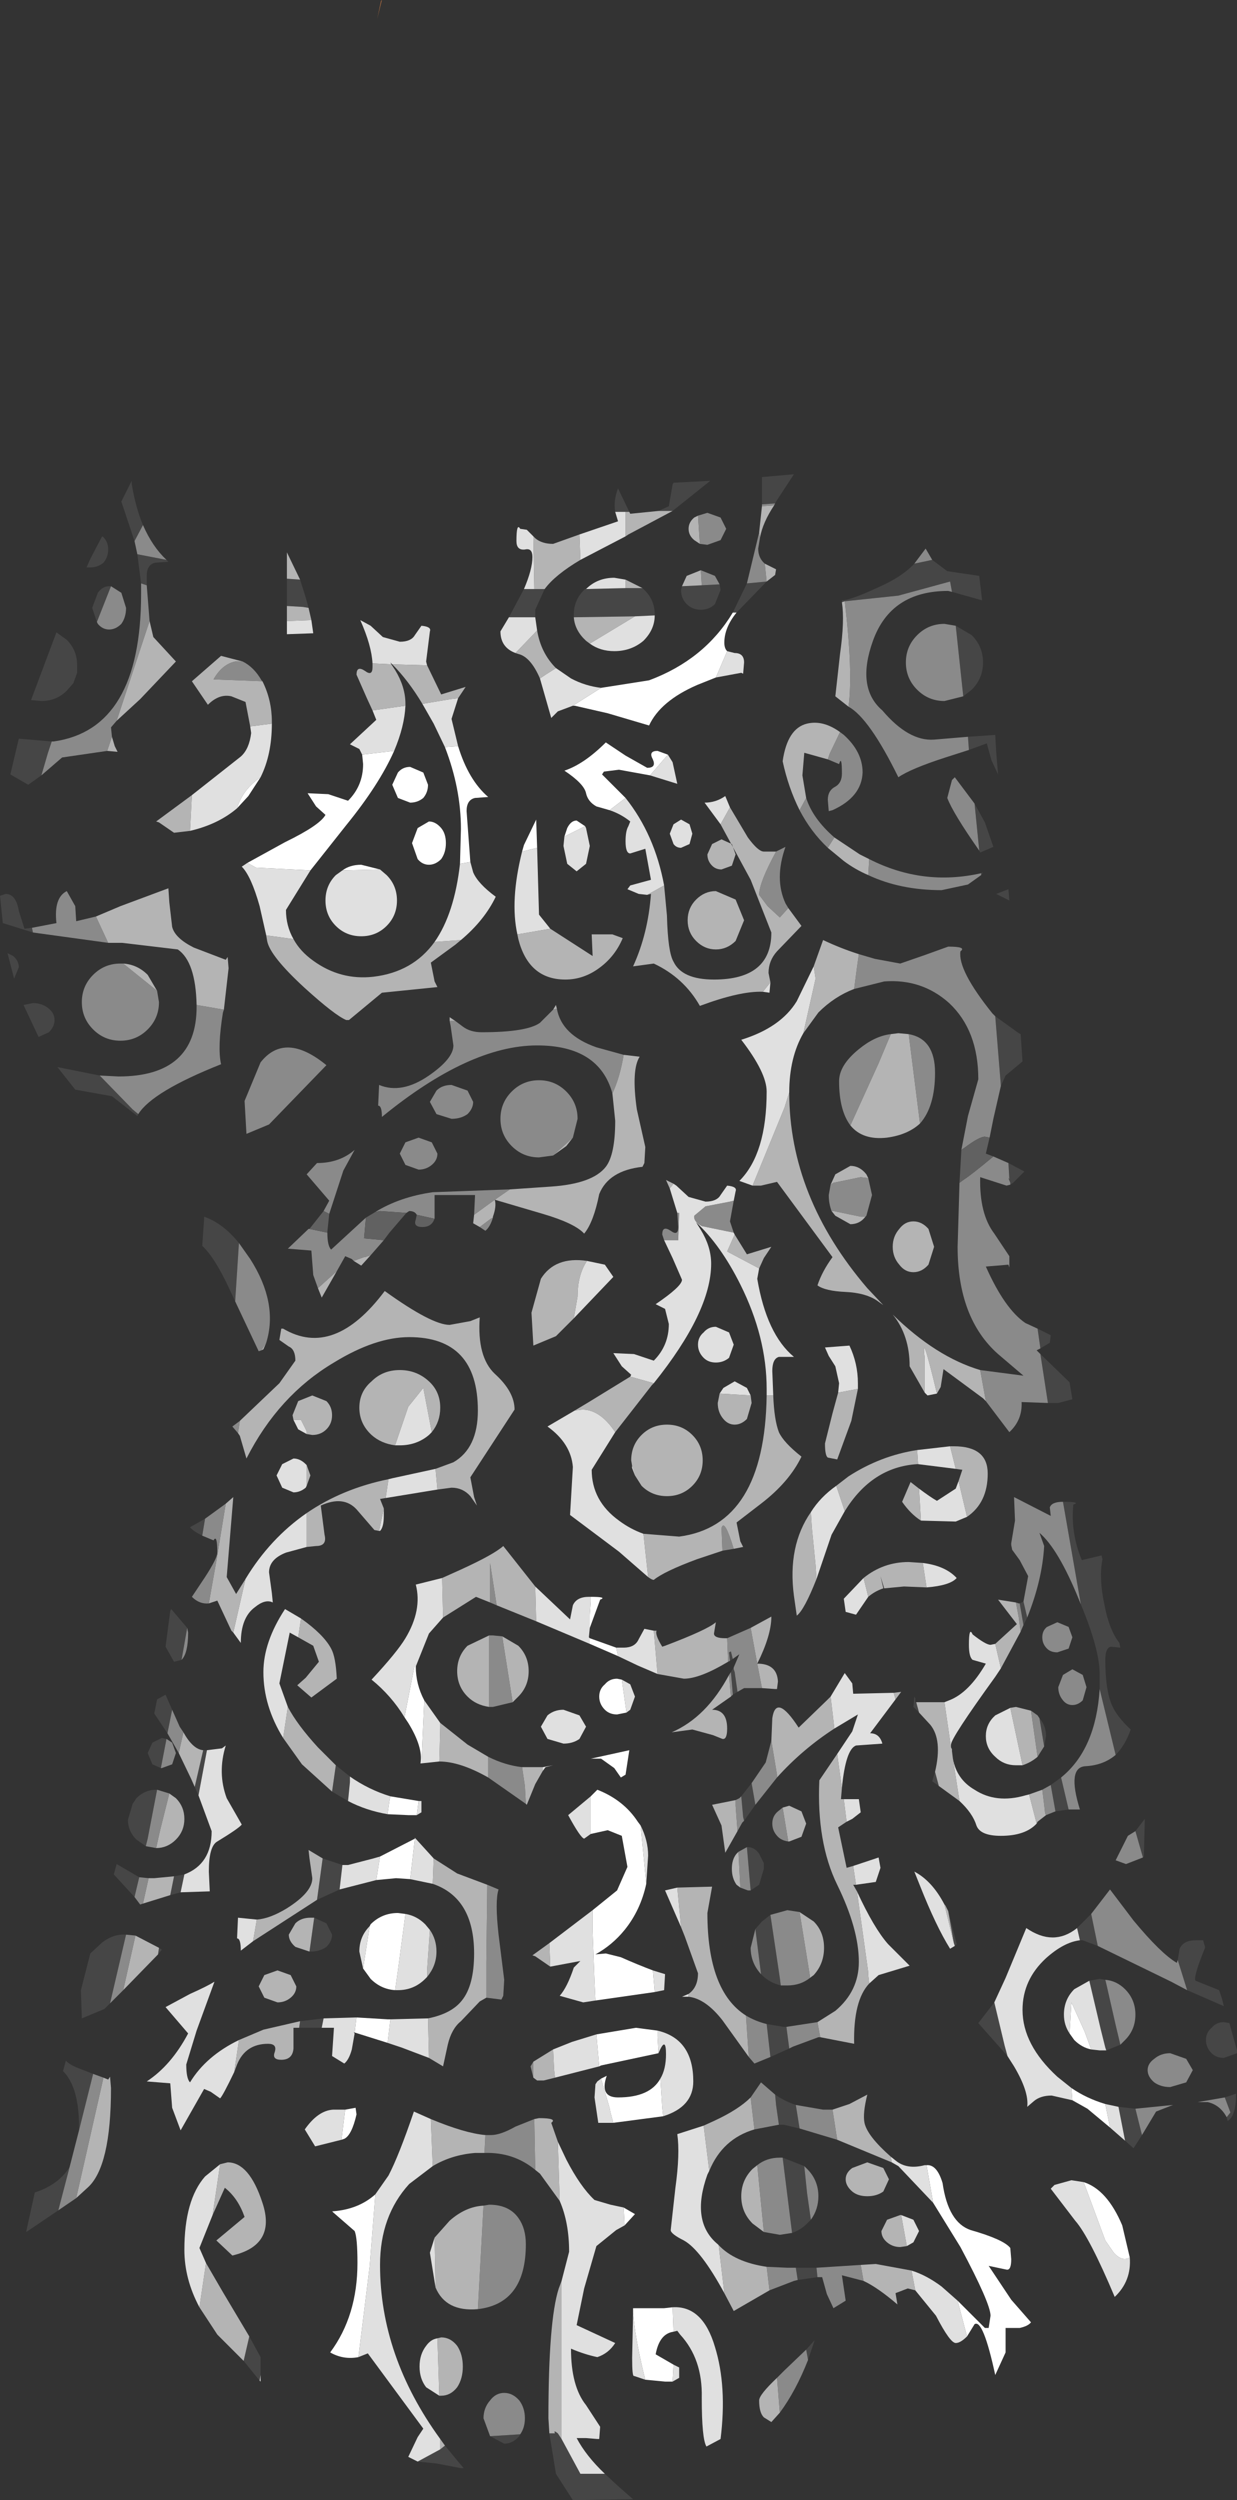 <?xml version="1.0" encoding="UTF-8" standalone="no"?>
<svg xmlns:ffdec="https://www.free-decompiler.com/flash" xmlns:xlink="http://www.w3.org/1999/xlink" ffdec:objectType="shape" height="132.85px" width="65.75px" xmlns="http://www.w3.org/2000/svg">
  <rect width="100%" height="100%" fill="#333333" stroke="none"/>
  <g transform="matrix(1.0, 0.0, 0.0, 1.0, 30.25, 127.35)">
    <path d="M-10.05 -126.95 L-10.2 -126.35 -10.0 -127.3 -9.95 -127.35 -10.05 -126.95" fill="#aa6a40" fill-rule="evenodd" stroke="none"/>
    <path d="M3.0 -100.15 L2.45 -100.15 Q2.35 -100.75 2.6 -101.4 L3.2 -100.15 3.0 -100.15 M4.75 -100.2 L5.3 -100.45 5.5 -101.6 5.55 -101.7 7.5 -101.8 5.5 -100.2 4.75 -100.2 M10.95 -100.6 L10.25 -100.55 10.25 -101.65 10.25 -102.0 11.95 -102.15 11.0 -100.7 10.95 -100.6 M20.35 -95.9 L20.25 -96.45 17.5 -95.7 14.65 -95.4 14.5 -95.35 14.5 -95.45 Q14.95 -95.45 16.45 -96.15 17.7 -96.7 18.35 -97.4 L19.3 -97.6 20.1 -97.0 21.8 -96.75 21.95 -95.45 20.35 -95.9 M21.25 -87.5 L21.2 -88.2 22.65 -88.3 22.7 -87.4 22.8 -86.2 22.45 -86.95 22.2 -87.85 21.25 -87.5 M20.55 -94.1 L21.4 -93.6 Q22.0 -93.0 22.0 -92.15 22.0 -91.3 21.4 -90.7 L20.95 -90.35 20.55 -94.1 M21.55 -84.65 L22.1 -83.65 22.55 -82.35 21.85 -82.05 21.8 -82.15 21.55 -84.65 M21.9 -80.85 L21.9 -80.95 22.0 -81.0 21.9 -80.85 M22.7 -79.85 L23.35 -80.1 23.4 -79.5 22.7 -79.85 M8.0 -96.3 L8.05 -96.0 7.75 -95.25 Q7.45 -94.95 7.0 -94.95 6.55 -94.95 6.25 -95.25 5.95 -95.55 5.95 -96.0 L6.0 -96.2 7.05 -96.25 8.0 -96.3 M8.9 -94.8 L8.7 -94.8 9.45 -96.35 10.5 -96.45 8.9 -94.8 M3.0 -96.1 L3.9 -96.1 3.95 -96.05 Q4.55 -95.5 4.55 -94.7 L4.55 -94.65 3.5 -94.6 0.25 -94.55 0.25 -94.7 Q0.25 -95.5 0.85 -96.05 L3.0 -96.1 M22.95 -69.65 L22.65 -73.35 23.9 -72.45 24.0 -72.4 24.1 -70.95 23.2 -70.2 22.95 -69.65 M23.35 -65.55 L24.2 -65.1 23.6 -64.5 23.45 -64.4 23.45 -64.5 23.35 -64.75 23.4 -64.7 23.35 -65.55 M24.9 -56.75 L25.6 -56.4 25.55 -56.0 25.05 -55.7 24.9 -56.75 M25.05 -55.4 L26.6 -53.9 26.75 -53.0 26.0 -52.8 25.45 -52.8 25.05 -55.4 M24.15 -42.25 L24.35 -41.4 24.15 -41.0 23.95 -42.15 24.15 -42.25 M27.2 -42.1 L26.25 -47.55 Q27.25 -47.55 26.8 -47.4 26.65 -45.9 27.25 -44.45 L28.3 -44.7 28.35 -44.5 Q28.15 -43.5 28.45 -42.1 28.7 -40.75 29.25 -40.05 L29.3 -39.8 28.8 -39.85 Q28.5 -39.8 28.5 -39.15 28.5 -37.55 28.85 -36.75 29.1 -36.15 29.85 -35.45 29.55 -34.6 29.05 -34.1 L28.2 -37.6 28.2 -38.4 Q28.2 -39.7 27.2 -42.1 M26.55 -31.2 L25.85 -31.1 25.6 -32.5 26.15 -32.9 26.55 -31.2 M19.65 -32.45 L19.3 -32.7 19.45 -33.2 19.65 -32.45 M18.6 -36.35 L18.3 -36.65 18.35 -37.2 18.4 -37.1 18.4 -36.9 18.45 -36.9 18.6 -36.35 M25.25 -34.55 L25.0 -36.05 Q25.35 -35.65 25.35 -35.1 L25.25 -34.55 M27.75 -25.65 L28.1 -23.95 27.3 -24.25 27.15 -24.25 27.0 -24.9 27.75 -25.65 M32.85 -21.6 L32.35 -23.2 32.45 -23.8 Q32.65 -24.25 33.3 -24.25 L33.7 -24.25 33.8 -23.9 33.8 -23.85 Q33.15 -22.25 33.3 -22.1 L34.55 -21.6 34.7 -21.15 34.8 -20.75 32.85 -21.6 M30.1 -30.05 L30.6 -30.7 30.55 -28.7 30.5 -28.65 30.1 -30.05 M16.75 -42.95 L16.7 -42.95 16.55 -43.6 16.75 -42.95 M11.7 -18.5 L10.7 -18.05 10.5 -19.8 11.4 -19.65 11.55 -19.65 11.7 -18.5 M9.9 -31.45 L9.3 -30.6 9.25 -30.8 9.15 -31.9 9.7 -32.6 9.9 -31.45 M8.95 -37.45 L8.7 -37.3 8.7 -37.35 8.6 -38.5 8.75 -38.75 8.75 -38.65 8.8 -38.5 8.95 -37.45 M8.7 -39.2 L8.55 -39.1 8.5 -39.55 8.6 -39.6 8.7 -39.2 M9.45 -29.2 L9.5 -29.2 Q9.85 -29.2 10.1 -28.85 L10.35 -28.35 10.35 -28.2 10.35 -28.05 10.1 -27.2 9.65 -26.9 9.6 -27.45 9.45 -29.2 M9.9 -24.85 L10.25 -25.25 10.7 -25.6 11.2 -22.25 11.25 -21.85 Q10.65 -22.0 10.25 -22.4 L10.2 -22.45 9.9 -24.85 M20.15 -25.8 L20.6 -24.05 20.5 -23.95 20.45 -24.1 20.15 -25.8 M10.95 -16.05 Q11.45 -15.7 12.05 -15.5 L12.25 -14.25 11.4 -14.45 11.15 -14.45 11.0 -15.5 10.95 -16.05 M13.2 -6.35 L12.15 -6.2 12.05 -6.85 13.15 -6.85 13.2 -6.35 M11.85 -8.7 L11.35 -12.7 12.5 -12.25 12.65 -10.8 12.85 -9.4 12.65 -9.2 Q12.3 -8.85 11.85 -8.7 M-0.4 2.25 L0.6 4.1 1.9 4.1 2.6 4.75 3.4 5.45 0.2 5.5 -0.7 4.1 -1.05 1.95 -0.75 1.95 Q-0.85 1.75 -0.6 1.95 L-0.4 2.25 M12.7 -1.95 L12.6 -2.5 13.05 -3.0 12.7 -1.95 M35.15 -19.65 L35.5 -18.4 35.5 -18.3 35.5 -18.25 34.8 -18.0 Q34.4 -18.0 34.15 -18.25 33.85 -18.55 33.85 -18.95 33.85 -19.35 34.15 -19.6 34.4 -19.9 34.8 -19.9 L35.1 -19.85 35.15 -19.65 M34.95 -14.85 L35.15 -15.1 34.85 -15.9 35.45 -16.1 Q35.45 -14.9 35.0 -14.65 L34.95 -14.85 M30.1 -15.3 L30.45 -13.9 30.0 -13.2 29.55 -13.6 29.2 -15.4 30.1 -15.3 M23.3 -18.1 L21.75 -19.85 22.6 -20.95 23.15 -18.65 23.3 -18.1 M27.65 -22.1 L28.2 -22.2 28.5 -22.15 28.55 -21.95 29.05 -19.75 29.3 -18.7 28.55 -18.4 28.5 -18.55 28.25 -19.55 27.65 -22.1 M-23.1 -98.6 L-23.8 -100.7 -23.25 -101.8 -23.25 -101.65 Q-23.05 -100.4 -22.65 -99.45 L-23.1 -98.6 M-21.4 -97.6 L-21.3 -97.5 -22.0 -97.45 Q-22.45 -97.35 -22.45 -96.75 L-22.45 -96.25 -22.75 -96.35 -22.95 -97.9 -21.4 -97.6 M-28.05 -86.15 L-28.75 -85.65 -29.7 -86.2 -29.25 -88.1 -27.5 -87.95 -27.7 -87.35 -28.05 -86.15 M-2.4 -96.05 L-1.85 -96.05 -1.3 -96.05 -1.8 -94.95 -1.8 -94.55 -3.2 -94.55 -2.8 -95.3 -2.4 -96.05 M-15.0 -96.6 L-14.3 -96.55 -14.0 -95.6 -13.85 -95.05 -14.15 -95.1 -15.0 -95.15 -15.0 -96.6 M-22.9 -68.15 L-22.95 -68.05 -24.3 -69.1 -26.25 -69.45 -27.2 -70.65 -24.95 -70.2 -23.2 -68.4 -22.9 -68.15 M-28.5 -77.8 L-30.1 -78.3 -30.25 -79.75 -29.95 -79.85 Q-29.4 -79.85 -29.25 -78.95 L-28.95 -78.0 -28.55 -78.05 -28.5 -77.8 M-25.1 -94.3 L-25.35 -95.05 -25.05 -95.85 Q-24.8 -96.2 -24.45 -96.2 L-24.35 -96.2 -25.1 -94.3 M-24.85 -98.8 L-24.8 -98.85 -24.75 -98.8 Q-24.5 -98.55 -24.5 -98.15 -24.5 -97.75 -24.75 -97.45 -25.05 -97.2 -25.45 -97.2 L-25.65 -97.2 -25.45 -97.65 -24.85 -98.8 M-26.15 -92.0 L-26.15 -91.6 -26.35 -91.05 -26.7 -90.65 Q-27.25 -90.1 -28.05 -90.1 L-28.6 -90.15 -27.25 -93.75 -26.7 -93.35 Q-26.15 -92.8 -26.15 -92.0 M-29.25 -75.95 L-29.5 -75.35 -29.85 -76.7 -29.55 -76.55 Q-29.25 -76.3 -29.25 -75.95 M-27.35 -73.15 Q-27.35 -72.8 -27.65 -72.5 L-28.2 -72.25 -29.0 -73.95 -28.5 -74.05 Q-28.0 -74.05 -27.65 -73.75 -27.35 -73.5 -27.35 -73.15 M-17.75 -58.2 L-18.1 -58.95 Q-18.85 -60.55 -19.5 -61.15 L-19.4 -62.6 -19.4 -62.7 Q-18.4 -62.35 -17.55 -61.3 L-17.75 -58.2 M-19.5 -45.75 Q-20.0 -46.0 -20.15 -46.2 L-19.35 -46.65 -19.5 -45.75 M-12.4 -33.55 L-11.65 -32.95 -11.65 -32.65 -11.75 -31.65 -12.6 -32.15 -12.4 -33.55 M-19.45 -34.35 L-19.4 -34.35 -19.25 -34.35 -19.7 -31.95 -19.9 -32.4 -19.45 -34.35 M-20.65 -26.8 L-21.2 -26.65 -21.0 -27.65 -20.45 -27.75 -20.65 -26.8 M-23.1 -26.55 L-24.2 -27.75 -24.05 -28.3 -22.85 -27.6 -23.1 -26.55 M-13.1 -28.6 L-12.05 -28.25 -12.2 -26.95 -13.4 -26.4 -13.1 -28.6 M-13.15 -19.6 L-14.35 -19.6 -14.3 -19.95 -13.05 -20.1 -13.15 -19.6 M-13.55 -25.45 L-12.9 -25.15 -12.6 -24.55 Q-12.6 -24.2 -12.9 -23.9 -13.25 -23.65 -13.75 -23.65 L-13.8 -23.65 -13.55 -25.45 M-20.6 -39.15 L-21.0 -39.05 -21.45 -39.85 -21.2 -41.75 -21.15 -41.85 -20.3 -40.85 -20.6 -39.15 M-21.1 -36.5 L-21.35 -35.25 -22.05 -36.3 -22.0 -36.55 -21.9 -37.05 -21.45 -37.3 -21.1 -36.5 M-21.7 -33.4 L-22.15 -33.6 -22.4 -34.2 -22.15 -34.75 -21.65 -35.0 -21.4 -34.95 -21.7 -33.4 M-22.5 -29.25 L-23.0 -29.6 Q-23.45 -30.05 -23.45 -30.65 L-23.2 -31.5 -23.0 -31.8 Q-22.55 -32.25 -21.95 -32.25 L-21.9 -32.25 -22.4 -29.65 -22.5 -29.25 M-21.8 -23.85 L-21.65 -23.75 -21.85 -23.5 -21.8 -23.85 M-24.4 -20.9 L-24.7 -20.6 -25.9 -20.1 -25.95 -21.6 -25.45 -23.55 -24.8 -24.15 Q-24.2 -24.6 -23.55 -24.55 L-24.4 -20.9 M-26.05 -14.15 L-26.05 -14.35 Q-26.05 -16.45 -26.9 -17.3 L-26.75 -17.85 Q-26.55 -17.65 -26.2 -17.5 L-25.3 -17.15 -26.05 -14.15 M-27.15 -9.9 L-28.85 -8.75 -28.85 -8.8 -28.4 -10.85 Q-27.15 -11.25 -26.55 -12.2 L-27.15 -9.9 M-8.05 3.45 L-6.85 2.8 -6.6 2.6 -5.9 3.45 -5.6 3.8 -5.75 3.8 -7.05 3.55 -8.05 3.45 M-17.0 -3.2 L-16.4 -2.1 -16.4 -1.15 -16.45 -0.85 -17.3 -1.9 -17.0 -3.2 M-2.6 2.0 L-2.65 2.1 Q-3.0 2.5 -3.45 2.5 L-4.2 2.1 -2.6 2.0" fill="#464646" fill-rule="evenodd" stroke="none"/>
    <path d="M6.85 -99.95 L7.35 -100.1 8.05 -99.85 8.35 -99.25 8.05 -98.65 7.35 -98.4 6.95 -98.45 6.85 -99.95 M10.25 -100.45 L10.25 -100.55 10.95 -100.6 10.9 -100.5 10.25 -100.45 M10.1 -99.05 L10.15 -98.8 10.05 -98.2 Q10.05 -97.7 10.4 -97.4 L10.5 -96.45 9.45 -96.35 10.1 -99.05 M14.65 -95.4 L17.5 -95.7 20.25 -96.45 20.35 -95.9 20.15 -95.95 Q17.1 -95.95 16.15 -93.3 15.25 -90.8 16.65 -89.6 18.05 -87.95 19.4 -88.05 L21.2 -88.2 21.25 -87.5 20.0 -87.1 Q18.15 -86.5 17.5 -86.05 15.95 -89.2 14.85 -89.8 15.1 -91.6 14.65 -95.4 M19.3 -97.6 L18.35 -97.4 18.95 -98.2 19.3 -97.6 M20.55 -94.1 L20.95 -90.35 19.95 -90.1 Q19.1 -90.1 18.5 -90.7 17.9 -91.3 17.9 -92.15 17.9 -93.0 18.5 -93.6 19.1 -94.2 19.95 -94.2 L20.55 -94.1 M21.8 -82.15 Q20.4 -84.15 20.1 -84.95 L20.35 -85.9 20.5 -86.05 21.55 -84.65 21.8 -82.15 M21.9 -80.95 L21.9 -80.85 21.2 -80.35 19.8 -80.05 Q17.6 -80.05 15.9 -80.85 L15.95 -81.7 Q18.8 -80.25 21.9 -80.95 M14.4 -88.45 L14.6 -88.3 Q15.6 -87.4 15.6 -86.3 15.55 -85.0 14.0 -84.3 L13.8 -84.25 13.75 -84.85 Q13.75 -85.35 14.15 -85.55 14.5 -85.75 14.5 -86.25 14.5 -87.25 14.35 -86.75 L13.75 -87.0 13.85 -87.3 14.4 -88.45 M12.6 -84.95 Q12.95 -83.85 14.1 -82.85 L13.75 -82.3 Q12.85 -83.15 12.25 -84.3 L12.6 -84.95 M7.0 -97.05 L7.75 -96.75 8.0 -96.3 7.05 -96.25 7.0 -97.05 M11.65 -79.1 L11.2 -78.6 10.55 -79.2 10.1 -79.8 Q10.1 -80.45 11.0 -82.1 L11.5 -82.35 Q10.9 -80.65 11.5 -79.35 L11.65 -79.1 M15.15 -74.8 L15.3 -75.95 15.4 -76.65 16.25 -76.4 17.6 -76.15 18.9 -76.6 20.15 -77.05 Q21.15 -77.05 20.8 -76.8 20.65 -75.8 22.5 -73.5 L22.65 -73.35 22.95 -69.65 22.55 -67.9 22.35 -66.9 22.1 -66.95 Q21.8 -66.95 21.0 -66.35 L20.85 -66.25 21.2 -68.05 21.75 -70.0 Q21.75 -72.6 20.2 -74.05 18.75 -75.35 16.75 -75.2 L15.15 -74.8 M17.1 -72.4 L16.45 -70.85 14.95 -67.55 Q14.35 -68.35 14.35 -69.9 14.35 -70.75 15.4 -71.6 16.25 -72.3 17.1 -72.4 M18.65 -67.65 L18.05 -72.4 Q19.45 -72.15 19.45 -70.35 19.45 -68.55 18.65 -67.65 M13.95 -63.0 Q13.8 -63.4 13.8 -63.85 L13.9 -64.4 14.05 -64.5 15.5 -64.8 15.9 -64.75 16.1 -63.85 15.8 -62.75 15.75 -62.7 15.5 -62.7 14.05 -63.0 13.95 -63.0 M2.9 -71.3 Q2.7 -70.1 2.3 -69.25 1.6 -71.8 -1.7 -71.8 -5.3 -71.8 -9.95 -68.0 -9.95 -68.6 -10.15 -68.6 L-10.1 -69.7 Q-8.9 -69.2 -7.45 -70.2 -6.15 -71.1 -6.15 -71.8 L-6.3 -72.85 -6.35 -73.1 -6.05 -73.1 -5.65 -72.8 Q-5.25 -72.5 -4.65 -72.5 -2.25 -72.5 -1.55 -73.0 L-0.85 -73.7 -0.65 -73.75 Q-0.4 -72.35 1.45 -71.7 L2.9 -71.3 M-3.15 -64.15 L-3.95 -63.6 -5.05 -62.8 -5.0 -63.85 -7.15 -63.85 -7.15 -62.75 -7.15 -62.6 -7.2 -62.6 -8.1 -62.8 Q-8.2 -63.0 -8.5 -63.0 L-8.65 -62.9 -10.05 -63.0 -10.3 -62.95 Q-9.0 -63.75 -7.25 -64.0 L-3.15 -64.15 M-0.85 -65.95 L-1.6 -65.85 Q-2.45 -65.85 -3.05 -66.45 -3.65 -67.05 -3.65 -67.9 -3.65 -68.75 -3.05 -69.35 -2.45 -69.95 -1.6 -69.95 -0.75 -69.95 -0.15 -69.35 0.45 -68.75 0.45 -67.9 L0.2 -66.9 -0.85 -65.95 M5.75 -62.9 L5.85 -62.9 5.8 -61.45 5.05 -61.45 4.95 -61.75 Q4.95 -62.25 5.4 -61.95 5.8 -61.65 5.8 -62.15 L5.75 -62.9 M8.75 -61.85 L7.05 -62.2 Q6.6 -62.45 6.65 -62.75 L7.25 -63.25 8.55 -63.5 8.75 -63.55 8.55 -62.45 8.75 -61.85 M22.15 -52.9 L21.85 -54.55 24.15 -54.25 22.8 -55.4 Q20.65 -57.3 20.65 -61.1 L20.75 -64.5 20.95 -64.65 Q21.35 -64.9 22.55 -65.9 L23.35 -65.55 23.4 -64.7 23.35 -64.75 23.45 -64.5 23.45 -64.4 23.25 -64.35 21.85 -64.8 Q21.8 -62.85 22.6 -61.8 L23.4 -60.6 23.4 -60.0 23.35 -60.15 22.15 -60.05 Q23.15 -57.8 24.25 -57.05 L24.9 -56.75 25.05 -55.7 24.85 -55.6 25.05 -55.4 25.45 -52.8 24.05 -52.85 Q24.1 -51.9 23.4 -51.25 L22.15 -52.9 M24.15 -42.25 L24.4 -43.6 23.95 -44.45 23.55 -45.0 23.5 -45.25 23.5 -45.35 23.7 -46.55 23.65 -47.8 25.6 -46.8 25.55 -47.25 Q25.65 -47.55 26.25 -47.55 L27.2 -42.1 27.1 -42.35 Q26.0 -45.05 25.0 -45.9 L25.25 -45.2 Q25.15 -43.4 24.35 -41.4 L24.15 -42.25 M29.05 -34.1 Q28.4 -33.55 27.45 -33.5 26.45 -33.45 27.15 -31.2 L26.55 -31.2 26.15 -32.9 Q28.0 -34.4 28.2 -37.6 L29.05 -34.1 M25.85 -31.1 L25.35 -30.9 25.3 -31.0 25.25 -31.45 25.15 -32.25 25.6 -32.5 25.85 -31.1 M23.75 -42.2 L23.9 -42.15 23.95 -42.15 24.15 -41.0 24.0 -40.65 23.9 -41.4 23.75 -42.2 M26.75 -40.35 L26.55 -39.75 25.95 -39.55 Q25.6 -39.55 25.4 -39.75 25.15 -40.0 25.15 -40.35 25.15 -40.7 25.4 -40.9 L25.95 -41.15 26.55 -40.9 26.75 -40.35 M27.5 -37.7 L27.3 -37.0 Q27.05 -36.75 26.75 -36.75 26.45 -36.75 26.25 -37.0 26.0 -37.3 26.0 -37.7 L26.25 -38.35 26.75 -38.65 27.3 -38.35 27.5 -37.7 M25.0 -36.05 L25.25 -34.55 24.9 -34.0 24.55 -36.45 24.9 -36.2 25.0 -36.05 M27.75 -25.65 L28.75 -26.95 30.0 -25.3 Q31.45 -23.55 32.3 -23.05 L32.35 -23.2 32.85 -21.6 32.0 -22.05 28.1 -23.95 27.75 -25.65 M30.5 -28.65 L29.6 -28.3 29.05 -28.5 29.7 -29.8 30.1 -30.05 30.5 -28.65 M13.35 -19.1 L13.25 -19.1 11.9 -18.6 11.7 -18.5 11.55 -19.65 13.2 -19.9 13.35 -19.1 M10.7 -18.05 L9.85 -17.7 9.55 -18.05 9.4 -20.25 Q9.9 -19.95 10.5 -19.8 L10.7 -18.05 M11.05 -32.9 L9.9 -31.45 9.7 -32.6 10.45 -33.7 10.75 -34.85 11.05 -33.05 11.05 -32.9 M9.3 -30.6 L9.2 -30.5 8.95 -30.05 8.85 -31.4 8.85 -31.7 9.05 -31.8 9.15 -31.9 9.25 -30.8 9.3 -30.6 M10.0 -38.95 L10.25 -37.65 9.3 -37.65 8.95 -37.45 8.8 -38.5 8.75 -38.65 8.75 -38.75 9.05 -39.45 8.7 -39.2 8.6 -39.6 8.5 -39.55 8.55 -39.1 8.45 -39.05 8.4 -40.3 9.65 -40.85 10.0 -38.95 M8.7 -37.3 L8.6 -37.2 8.5 -38.35 8.6 -38.5 8.7 -37.35 8.7 -37.3 M-3.85 -42.05 L-4.2 -42.2 -4.2 -44.3 -3.85 -42.05 M-4.3 -34.0 Q-3.4 -33.55 -2.5 -33.45 L-2.35 -32.45 -2.3 -31.5 -4.3 -32.9 -4.3 -33.05 -4.3 -34.0 M8.15 -44.95 L8.1 -46.15 Q8.25 -46.7 8.75 -45.05 L8.15 -44.95 M9.45 -29.2 L9.6 -27.45 9.65 -26.9 9.5 -26.9 9.1 -27.05 9.0 -28.95 9.45 -29.2 M11.35 -31.3 L11.65 -29.5 Q11.3 -29.55 11.1 -29.75 10.8 -30.05 10.8 -30.45 10.8 -30.85 11.1 -31.1 L11.35 -31.3 M9.9 -24.85 L10.2 -22.45 Q9.65 -23.05 9.65 -23.85 L9.9 -24.85 M11.25 -21.85 L11.2 -22.25 10.7 -25.6 11.6 -25.85 12.25 -25.75 12.8 -22.35 12.8 -22.25 Q12.3 -21.85 11.6 -21.85 L11.25 -21.85 M9.65 -15.9 L10.2 -16.7 10.95 -16.05 11.0 -15.5 11.15 -14.45 9.85 -14.2 9.7 -15.45 9.65 -15.9 M12.05 -15.5 L13.5 -15.25 14.0 -15.25 14.25 -13.65 12.25 -14.25 12.05 -15.5 M15.65 -6.15 L14.5 -6.45 14.7 -5.1 14.05 -4.7 13.7 -5.45 13.45 -6.35 13.2 -6.35 13.15 -6.85 15.5 -7.0 15.65 -6.15 M12.15 -6.2 L11.95 -6.15 10.65 -5.65 10.5 -6.9 11.6 -6.85 12.05 -6.85 12.15 -6.2 M10.0 -12.3 Q10.5 -12.7 11.2 -12.7 L11.35 -12.7 11.85 -8.7 11.2 -8.6 10.35 -8.75 10.0 -12.3 M12.5 -12.25 L12.65 -12.1 Q13.25 -11.5 13.25 -10.65 13.25 -9.95 12.85 -9.4 L12.65 -10.8 12.5 -12.25 M-1.9 -16.95 L-2.05 -17.55 -1.9 -17.8 -1.9 -17.45 -1.9 -16.95 M12.6 -2.5 L12.7 -1.95 Q12.05 -0.3 11.2 0.85 L11.05 -1.0 11.45 -1.4 12.6 -2.5 M34.95 -14.85 Q34.6 -15.5 33.95 -15.65 L33.4 -15.65 34.85 -15.9 35.15 -15.1 34.95 -14.85 M33.15 -17.35 L32.8 -16.7 31.95 -16.45 Q31.45 -16.45 31.1 -16.7 30.75 -17.0 30.75 -17.35 30.75 -17.7 31.1 -17.95 31.45 -18.25 31.95 -18.25 L32.8 -17.95 33.15 -17.35 M30.1 -15.3 L32.1 -15.5 31.2 -15.15 30.45 -13.9 30.1 -15.3 M28.5 -22.15 Q29.1 -22.1 29.55 -21.65 30.1 -21.1 30.1 -20.3 30.1 -19.5 29.55 -18.95 L29.3 -18.7 29.05 -19.75 28.55 -21.95 28.5 -22.15 M-23.1 -98.6 L-22.65 -99.45 Q-22.15 -98.3 -21.4 -97.6 L-22.95 -97.9 -23.1 -98.6 M-22.45 -96.25 L-22.3 -94.35 -24.05 -89.05 -24.35 -88.7 -24.3 -88.2 -24.55 -87.45 -26.95 -87.1 -28.05 -86.15 -27.7 -87.35 -27.5 -87.95 -27.4 -87.95 Q-22.75 -88.6 -22.75 -95.8 L-22.75 -96.35 -22.45 -96.25 M-11.7 -73.15 L-11.75 -73.15 -11.85 -73.15 -11.7 -73.15 M-17.35 -92.2 Q-16.75 -91.9 -16.35 -91.2 L-16.3 -91.15 -18.9 -91.25 Q-18.45 -92.05 -17.75 -92.2 L-17.35 -92.2 M-18.35 -73.7 L-18.4 -73.55 Q-18.7 -71.7 -18.5 -70.8 -22.15 -69.35 -22.9 -68.15 L-23.2 -68.4 -24.95 -70.2 -23.95 -70.15 Q-19.8 -70.15 -19.8 -73.85 L-19.8 -73.95 -18.35 -73.7 M-24.5 -77.25 L-28.5 -77.8 -28.55 -78.05 -27.25 -78.3 Q-27.4 -79.65 -26.7 -80.0 L-26.25 -79.2 -26.2 -78.4 -25.15 -78.65 -24.5 -77.25 M-24.35 -96.2 L-23.8 -95.85 -23.55 -95.05 Q-23.55 -94.55 -23.8 -94.2 -24.1 -93.9 -24.45 -93.9 -24.8 -93.9 -25.05 -94.2 L-25.1 -94.3 -24.35 -96.2 M-21.9 -74.7 L-21.8 -74.1 Q-21.8 -73.25 -22.4 -72.65 -23.0 -72.05 -23.85 -72.05 -24.7 -72.05 -25.3 -72.65 -25.9 -73.25 -25.9 -74.1 -25.9 -74.95 -25.3 -75.55 -24.7 -76.15 -23.85 -76.15 L-23.7 -76.15 -21.9 -74.7 M-5.1 -68.8 Q-5.1 -68.45 -5.4 -68.15 -5.75 -67.9 -6.25 -67.9 L-7.05 -68.15 -7.4 -68.8 -7.05 -69.4 Q-6.75 -69.7 -6.25 -69.7 L-5.4 -69.4 -5.1 -68.8 M-7.0 -66.05 Q-7.0 -65.7 -7.3 -65.45 -7.6 -65.2 -8.0 -65.2 L-8.7 -65.45 -9.0 -66.05 -8.7 -66.65 -8.0 -66.9 -7.3 -66.65 -7.0 -66.05 M-9.85 -61.45 L-10.55 -60.65 -10.85 -60.55 -10.9 -60.55 -11.45 -60.35 -11.55 -60.45 -11.9 -60.6 -12.35 -59.8 -13.35 -58.9 -13.6 -59.6 -13.7 -60.9 -14.95 -61.0 -13.85 -62.05 -13.8 -62.05 -12.85 -61.85 Q-12.85 -61.15 -12.65 -60.95 L-10.8 -62.65 -10.9 -61.55 -9.85 -61.45 M-13.05 -63.0 L-12.75 -63.55 -13.95 -64.95 -13.4 -65.55 Q-12.2 -65.55 -11.4 -66.25 L-12.0 -65.15 -12.75 -62.85 -13.05 -63.0 M-4.05 -62.65 Q-4.2 -62.15 -4.45 -61.95 L-4.75 -62.15 -4.15 -62.6 -4.05 -62.65 M-12.9 -70.75 L-15.95 -67.6 -17.15 -67.1 -17.25 -68.85 -16.4 -70.9 Q-15.1 -72.55 -12.9 -70.75 M-17.75 -58.2 L-17.55 -61.3 -16.95 -60.45 Q-15.45 -58.1 -16.1 -56.0 L-16.35 -55.6 -16.5 -55.55 -17.75 -58.2 M-17.5 -51.85 L-17.6 -51.2 -17.9 -51.55 -17.5 -51.85 M-19.15 -42.15 Q-19.65 -42.1 -20.05 -42.5 L-19.35 -43.55 Q-18.7 -44.55 -18.7 -44.85 -18.7 -45.85 -18.9 -45.5 L-19.5 -45.75 -19.35 -46.65 -18.25 -47.45 -18.75 -44.4 -19.15 -42.15 M-4.25 -40.45 L-4.05 -40.45 -3.55 -40.4 -3.5 -40.05 -3.0 -36.9 -4.05 -36.65 -4.25 -36.65 -4.25 -39.8 -4.25 -40.45 M-22.65 -26.2 L-22.8 -26.15 -23.1 -26.55 -22.85 -27.6 -22.35 -27.55 -22.65 -26.2 M-4.35 -27.2 L-3.75 -26.95 Q-3.95 -26.35 -3.75 -24.55 L-3.45 -22.15 -3.5 -21.3 -3.6 -21.1 -4.4 -21.2 -4.4 -22.3 -4.4 -22.95 -4.4 -23.05 -4.35 -27.2 M-20.6 -39.15 L-20.3 -40.85 -20.25 -40.6 Q-20.25 -39.5 -20.6 -39.15 M-21.1 -36.5 L-20.7 -35.6 -20.5 -35.3 -20.75 -34.2 -21.35 -35.25 -21.1 -36.5 M-21.4 -34.95 L-21.1 -34.75 -20.9 -34.2 -21.1 -33.6 -21.65 -33.4 -21.7 -33.4 -21.4 -34.95 M-21.9 -32.25 L-21.25 -32.05 -21.75 -30.05 -21.95 -29.15 -22.5 -29.25 -22.4 -29.65 -21.9 -32.25 M-23.7 -21.6 L-24.4 -20.9 -23.55 -24.55 -23.05 -24.5 -23.7 -21.6 M-25.3 -17.15 L-24.75 -16.95 -26.2 -10.55 -27.15 -9.9 -26.55 -12.2 -26.05 -14.15 -25.3 -17.15 M-4.45 -13.9 L-4.15 -13.9 Q-3.65 -13.9 -2.85 -14.35 L-1.85 -14.75 -1.8 -12.05 Q-2.95 -13.0 -4.5 -12.95 L-4.45 -13.9 M-4.55 -10.15 L-4.25 -10.2 Q-3.2 -10.2 -2.7 -9.5 -2.3 -8.95 -2.3 -8.1 -2.3 -4.95 -4.85 -4.65 L-4.55 -10.15 M-4.2 2.1 L-4.55 1.15 Q-4.55 0.6 -4.2 0.2 -3.9 -0.2 -3.45 -0.2 -3.0 -0.2 -2.65 0.2 -2.35 0.6 -2.35 1.15 -2.35 1.65 -2.6 2.0 L-4.2 2.1" fill="#8a8a8a" fill-rule="evenodd" stroke="none"/>
    <path d="M0.55 -98.95 L0.6 -97.6 Q-0.75 -96.8 -1.3 -96.05 L-1.85 -96.05 -1.9 -98.85 -1.8 -98.75 Q-1.45 -98.45 -0.85 -98.45 L0.55 -98.95 M3.0 -98.85 L3.0 -100.15 3.2 -100.15 3.25 -100.05 4.75 -100.2 5.5 -100.2 3.15 -98.95 3.0 -98.85 M6.95 -98.45 L6.65 -98.65 Q6.35 -98.9 6.35 -99.25 6.35 -99.6 6.65 -99.85 L6.85 -99.95 6.95 -98.45 M10.25 -100.45 L10.9 -100.5 Q10.3 -99.6 10.15 -98.8 L10.1 -99.05 10.25 -100.45 M14.5 -95.35 L14.65 -95.4 Q15.1 -91.6 14.85 -89.8 L14.15 -90.35 14.4 -92.6 Q14.65 -94.35 14.5 -95.35 M15.95 -81.7 L15.9 -80.85 Q15.2 -81.15 14.6 -81.6 L13.75 -82.3 14.1 -82.85 15.45 -81.95 15.95 -81.7 M10.5 -96.45 L10.4 -97.4 10.5 -97.35 11.0 -97.1 10.95 -96.8 10.5 -96.45 M12.25 -84.3 Q11.65 -85.5 11.35 -86.9 11.6 -88.65 12.65 -88.9 13.5 -89.1 14.4 -88.45 L13.85 -87.3 13.75 -87.0 12.5 -87.35 12.4 -86.15 12.6 -84.95 12.25 -84.3 M6.0 -96.2 L6.25 -96.75 7.0 -97.05 7.05 -96.25 6.0 -96.2 M3.9 -96.1 L3.0 -96.1 3.0 -96.55 3.9 -96.1 M0.25 -94.55 L3.5 -94.6 1.1 -93.15 0.9 -93.3 Q0.3 -93.85 0.25 -94.55 M-0.7 -91.85 L-1.25 -91.5 -1.55 -91.3 Q-2.05 -92.45 -2.7 -92.6 L-2.85 -92.65 -1.7 -93.85 Q-1.5 -92.65 -0.7 -91.85 M8.05 -83.55 L8.55 -84.45 9.5 -82.85 Q10.05 -82.1 10.35 -82.1 L11.0 -82.1 Q10.1 -80.45 10.1 -79.8 L10.55 -79.2 11.2 -78.6 11.65 -79.1 12.35 -78.15 11.05 -76.8 Q10.6 -76.3 10.6 -75.65 L10.7 -75.15 10.3 -74.65 Q9.1 -74.7 6.95 -73.9 6.1 -75.4 4.5 -76.15 L3.4 -76.0 Q4.2 -77.75 4.35 -79.85 L4.15 -79.8 5.05 -80.3 5.2 -78.7 Q5.25 -76.75 5.55 -76.25 6.0 -75.3 7.7 -75.3 10.75 -75.3 10.75 -77.8 L9.65 -80.6 8.05 -83.55 M8.85 -81.95 L8.65 -81.35 8.1 -81.15 Q7.8 -81.15 7.6 -81.35 7.35 -81.6 7.35 -81.95 L7.6 -82.5 8.1 -82.75 8.65 -82.5 8.85 -81.95 M-1.0 -78.0 L1.25 -76.55 1.2 -77.7 2.3 -77.7 2.85 -77.5 Q2.45 -76.55 1.65 -75.95 0.8 -75.3 -0.2 -75.3 -2.15 -75.3 -2.7 -77.45 L-2.75 -77.7 -1.0 -78.0 M9.3 -78.45 L8.85 -77.35 Q8.4 -76.9 7.8 -76.9 7.2 -76.9 6.75 -77.35 6.3 -77.8 6.3 -78.45 6.3 -79.1 6.75 -79.55 7.2 -80.0 7.8 -80.0 L8.85 -79.55 9.3 -78.45 M12.45 -72.45 L13.1 -75.35 13.0 -76.0 13.5 -77.4 Q14.45 -76.95 15.4 -76.65 L15.3 -75.95 15.15 -74.8 Q14.1 -74.4 13.25 -73.55 L12.45 -72.45 M9.75 -64.35 L11.45 -68.5 11.7 -69.3 Q11.7 -63.75 15.85 -58.9 L16.7 -58.0 16.35 -58.25 Q15.75 -58.65 14.7 -58.7 13.6 -58.75 13.2 -59.05 13.45 -59.8 14.0 -60.55 L11.05 -64.55 10.2 -64.35 9.75 -64.35 M14.95 -67.55 L16.45 -70.85 17.1 -72.4 17.5 -72.45 18.05 -72.4 18.65 -67.65 Q18.0 -67.05 16.9 -66.9 15.6 -66.75 14.95 -67.55 M13.9 -64.4 L14.15 -64.95 14.95 -65.4 Q15.45 -65.4 15.8 -64.95 L15.9 -64.75 15.5 -64.8 14.05 -64.5 13.9 -64.4 M15.75 -62.7 Q15.45 -62.3 14.95 -62.3 L14.15 -62.75 13.95 -63.0 14.05 -63.0 15.5 -62.7 15.75 -62.7 M19.4 -61.1 L19.1 -60.15 Q18.75 -59.75 18.3 -59.75 17.85 -59.75 17.55 -60.15 17.2 -60.55 17.2 -61.1 17.2 -61.65 17.55 -62.05 17.85 -62.45 18.3 -62.45 18.75 -62.45 19.1 -62.05 L19.4 -61.1 M2.3 -69.25 Q2.7 -70.1 2.9 -71.3 L3.75 -71.2 Q3.3 -70.5 3.6 -68.4 L4.05 -66.4 4.0 -65.55 3.9 -65.35 Q2.1 -65.15 1.6 -63.9 1.3 -62.4 0.8 -61.8 0.3 -62.35 -1.4 -62.85 L-3.95 -63.6 -3.15 -64.15 -0.95 -64.3 Q1.25 -64.45 1.95 -65.35 2.45 -66.0 2.45 -67.8 L2.3 -69.25 M-0.65 -73.75 L-0.85 -73.7 -0.7 -73.95 -0.65 -73.75 M-6.05 -73.1 L-6.35 -73.1 -6.35 -73.3 -6.05 -73.1 M0.2 -66.9 L-0.15 -66.45 -0.85 -65.95 0.2 -66.9 M5.55 -64.45 L5.35 -64.2 5.15 -64.65 5.55 -64.45 M3.25 -54.2 L4.5 -53.85 4.4 -53.75 2.45 -51.25 Q1.65 -52.45 0.7 -52.45 L0.3 -52.4 1.05 -52.85 3.25 -54.2 M10.5 -53.2 L10.85 -53.2 Q10.9 -51.9 11.15 -51.25 11.4 -50.7 12.35 -49.95 11.7 -48.6 10.2 -47.45 L8.9 -46.45 9.1 -45.45 9.25 -45.15 8.75 -45.05 Q8.25 -46.7 8.1 -46.15 L8.15 -44.95 6.8 -44.5 Q5.05 -43.85 4.5 -43.4 4.4 -43.4 4.2 -43.55 L3.95 -45.85 5.85 -45.7 Q10.4 -46.3 10.5 -53.2 M10.1 -59.95 L8.4 -60.85 8.8 -61.75 9.45 -60.7 10.75 -61.1 10.35 -60.5 10.1 -59.95 M0.95 -60.35 Q0.45 -59.6 0.45 -58.45 L0.25 -57.3 -0.7 -56.35 -1.9 -55.85 -2.0 -57.6 -1.5 -59.4 Q-0.75 -60.6 0.95 -60.35 M3.35 -49.45 L3.3 -49.75 Q3.3 -50.55 3.85 -51.1 4.4 -51.65 5.2 -51.65 6.0 -51.65 6.55 -51.1 7.1 -50.55 7.1 -49.75 7.1 -48.95 6.55 -48.4 6.0 -47.85 5.2 -47.85 4.4 -47.85 3.85 -48.4 L3.5 -48.95 3.35 -49.35 3.35 -49.45 M8.0 -53.3 L9.65 -53.2 9.7 -52.8 9.45 -51.95 Q9.15 -51.65 8.8 -51.65 8.45 -51.65 8.2 -51.95 7.9 -52.3 7.9 -52.8 L8.0 -53.3 M15.35 -53.55 L15.0 -51.85 14.25 -49.8 13.75 -49.9 Q13.6 -50.0 13.6 -50.65 L14.0 -52.25 14.3 -53.35 15.35 -53.55 M19.55 -53.3 Q18.7 -56.85 18.9 -55.2 L18.9 -53.35 18.1 -54.75 Q18.1 -56.4 17.2 -57.5 19.5 -55.25 21.85 -54.55 L22.15 -52.9 22.0 -53.05 19.9 -54.6 19.75 -53.65 19.55 -53.3 M18.55 -49.55 L18.5 -49.55 Q16.1 -49.4 14.65 -47.05 L14.2 -48.4 14.85 -48.9 Q16.55 -50.0 18.5 -50.3 L18.55 -49.55 M13.15 -43.45 Q12.5 -41.8 12.1 -41.5 L11.95 -42.55 Q11.6 -45.2 12.85 -47.0 L12.9 -46.2 13.1 -44.2 13.15 -43.45 M20.25 -50.5 L20.45 -50.5 Q22.25 -50.5 22.25 -49.05 22.25 -47.5 21.15 -46.75 L20.7 -48.65 20.9 -49.25 20.55 -49.3 20.25 -50.5 M18.7 -46.55 Q18.15 -46.9 17.7 -47.55 L18.15 -48.6 18.6 -48.25 18.7 -46.55 M25.35 -30.9 L24.9 -30.55 24.85 -30.45 24.45 -32.0 25.15 -32.25 25.25 -31.45 25.3 -31.0 25.35 -30.9 M20.75 -31.65 L19.65 -32.45 19.45 -33.2 Q19.85 -34.9 19.2 -35.7 L18.6 -36.35 18.45 -36.9 19.95 -36.9 20.3 -34.5 20.35 -34.4 20.35 -34.3 20.4 -33.9 20.75 -31.65 M22.65 -40.0 L23.8 -41.05 22.8 -42.35 23.75 -42.2 23.9 -41.4 24.0 -40.65 22.95 -38.7 22.65 -40.0 M24.55 -36.45 L24.9 -34.0 Q24.55 -33.7 24.1 -33.55 L23.45 -36.6 23.75 -36.65 24.55 -36.45 M15.65 -43.5 Q16.7 -44.35 18.05 -44.35 L18.8 -44.3 19.0 -43.0 17.8 -43.05 16.75 -42.95 16.55 -43.6 16.7 -42.95 Q16.25 -42.8 15.9 -42.5 L15.65 -43.5 M17.25 -37.4 L17.65 -37.45 17.35 -37.05 17.25 -37.4 M14.5 -32.35 L14.45 -31.75 14.6 -31.75 14.75 -30.55 14.3 -30.25 14.75 -28.1 15.1 -28.2 15.25 -27.2 15.1 -27.2 15.3 -26.85 15.6 -24.7 15.9 -22.55 15.9 -22.4 15.95 -21.95 Q15.1 -21.05 15.15 -18.75 L13.35 -19.1 13.2 -19.9 14.15 -20.5 Q15.4 -21.55 15.4 -23.1 15.4 -24.85 14.25 -27.2 13.15 -29.45 13.3 -32.75 L14.25 -34.15 14.5 -32.35 M9.55 -18.05 L8.15 -20.0 Q7.25 -21.15 6.35 -21.25 L6.35 -21.4 Q6.85 -21.75 6.85 -22.5 L6.15 -24.45 5.95 -24.95 5.75 -27.05 7.6 -27.1 7.35 -25.7 Q7.35 -21.55 9.4 -20.25 L9.55 -18.05 M14.1 -35.5 Q12.4 -34.4 11.05 -32.9 L11.05 -33.05 10.75 -34.85 10.8 -36.05 Q11.0 -37.4 12.2 -35.55 L13.7 -37.0 13.9 -37.2 14.1 -35.5 M8.95 -30.05 L8.3 -28.9 8.1 -30.35 7.6 -31.45 8.85 -31.7 8.85 -31.4 8.95 -30.05 M10.0 -38.95 Q11.05 -38.95 11.1 -38.0 L11.05 -37.6 10.95 -37.6 10.25 -37.65 10.0 -38.95 9.65 -40.85 10.75 -41.45 Q10.75 -40.45 10.0 -38.95 M8.6 -37.2 L7.6 -36.5 Q8.4 -36.5 8.4 -35.5 8.4 -34.9 8.15 -34.95 L7.65 -35.15 6.55 -35.45 5.45 -35.3 Q7.3 -36.1 8.5 -38.35 L8.6 -37.2 M8.45 -39.05 Q6.95 -38.15 6.1 -38.15 L4.7 -38.4 4.5 -40.7 4.65 -40.7 Q4.55 -40.5 4.95 -39.85 L5.1 -39.9 Q7.35 -40.75 7.8 -41.15 L7.7 -40.55 Q7.7 -40.3 8.3 -40.3 L8.4 -40.3 8.45 -39.05 M-1.75 -41.2 L-3.85 -42.05 -4.2 -44.3 -4.2 -42.2 -4.95 -42.5 -6.7 -41.4 -6.75 -43.5 -5.75 -43.95 Q-4.0 -44.75 -3.5 -45.2 L-1.8 -43.05 -1.75 -41.2 M-6.85 -35.8 L-5.4 -34.65 -4.3 -34.0 -4.3 -33.05 -4.3 -32.9 Q-5.8 -33.75 -6.9 -33.75 L-6.85 -35.55 -6.85 -35.8 M-2.5 -33.45 L-1.4 -33.45 -1.4 -33.25 -1.8 -32.55 -2.25 -31.45 -2.3 -31.5 -2.35 -32.45 -2.5 -33.45 M-1.0 -22.85 L-1.8 -23.4 -1.95 -23.45 -1.05 -24.1 -1.0 -22.85 M9.1 -27.05 L8.9 -27.2 Q8.65 -27.55 8.65 -28.05 8.65 -28.55 8.9 -28.85 L9.0 -28.95 9.1 -27.05 M11.35 -31.3 L11.7 -31.4 12.35 -31.1 12.6 -30.45 12.35 -29.75 11.7 -29.5 11.65 -29.5 11.35 -31.3 M12.25 -25.75 L13.0 -25.25 Q13.55 -24.7 13.55 -23.85 13.55 -23.0 13.0 -22.4 L12.8 -22.25 12.8 -22.35 12.25 -25.75 M19.95 -26.15 L20.0 -26.1 20.15 -25.8 20.45 -24.1 19.95 -26.15 M14.0 -15.25 L14.9 -15.55 15.85 -16.05 Q15.6 -15.05 15.7 -14.55 15.85 -13.85 17.1 -12.75 L17.15 -12.45 14.25 -13.65 14.0 -15.25 M18.4 -5.65 L18.0 -5.75 17.35 -5.5 17.45 -4.9 Q16.4 -5.8 15.65 -6.15 L15.5 -7.0 16.3 -7.05 18.2 -6.7 18.4 -5.65 M10.65 -5.65 L8.75 -4.55 8.25 -5.5 7.95 -8.05 Q8.8 -7.15 10.5 -6.9 L10.65 -5.65 M7.15 -14.4 L7.7 -14.65 Q9.0 -15.25 9.65 -15.9 L9.7 -15.45 9.85 -14.2 Q8.15 -13.7 7.45 -12.0 L7.15 -14.4 M10.0 -12.3 L10.35 -8.75 9.75 -9.2 Q9.15 -9.8 9.15 -10.65 9.15 -11.5 9.75 -12.1 L10.0 -12.3 M-0.75 -16.95 L-1.35 -16.8 -1.7 -16.8 -1.9 -16.95 -1.9 -17.45 -1.9 -17.8 -0.85 -18.45 -0.8 -17.4 -0.75 -16.95 M-0.6 -13.55 L-0.5 -10.4 -1.55 -11.85 -1.8 -12.05 -1.85 -14.75 -1.6 -14.8 Q-0.6 -14.8 -0.95 -14.55 L-0.6 -13.55 M-0.4 -6.15 L-0.4 2.25 -0.6 1.95 Q-0.85 1.75 -0.75 1.95 L-1.05 1.95 -1.1 1.15 Q-1.1 -4.05 -0.55 -5.75 L-0.4 -6.15 M17.95 -8.0 L17.6 -7.95 Q17.2 -7.95 16.9 -8.2 16.6 -8.45 16.6 -8.8 L16.9 -9.4 17.6 -9.65 17.65 -9.65 17.95 -8.0 M17.0 -11.55 L16.7 -10.9 Q16.35 -10.65 15.85 -10.65 15.35 -10.65 15.05 -10.9 14.7 -11.2 14.7 -11.55 14.7 -11.9 15.05 -12.15 L15.85 -12.45 16.7 -12.15 17.0 -11.55 M11.05 -1.0 L11.2 0.85 10.75 1.35 10.35 1.1 Q10.1 0.85 10.1 0.2 10.1 -0.1 11.05 -1.0 M-22.3 -94.35 L-22.1 -93.5 -20.9 -92.2 -22.8 -90.2 -24.05 -89.05 -22.3 -94.35 M-24.3 -88.2 L-24.15 -87.7 -24.0 -87.4 -24.55 -87.45 -24.3 -88.2 M-10.45 -92.1 L-9.45 -92.05 -9.25 -91.75 Q-8.7 -90.85 -8.7 -89.95 L-8.7 -89.85 -10.45 -89.6 -10.75 -90.25 -11.3 -91.5 Q-11.3 -92.0 -10.85 -91.7 -10.45 -91.4 -10.45 -91.9 L-10.45 -92.1 M-9.4 -92.05 L-7.65 -92.0 -7.55 -92.0 -6.8 -90.45 -5.5 -90.85 -5.9 -90.25 -6.3 -90.2 -7.8 -89.95 Q-8.55 -91.2 -9.4 -92.05 M-5.75 -77.4 L-6.05 -77.15 -7.35 -76.2 -7.15 -75.2 -7.0 -74.9 -9.95 -74.6 -11.7 -73.15 -11.85 -73.15 Q-12.45 -73.4 -14.05 -74.85 -15.9 -76.55 -16.05 -77.35 L-16.1 -77.65 -14.65 -77.45 Q-14.3 -76.8 -13.6 -76.3 -12.15 -75.25 -10.4 -75.45 -8.3 -75.7 -7.15 -77.3 L-5.75 -77.4 M-14.3 -96.55 L-15.0 -96.6 -15.0 -98.0 -14.3 -96.55 M-15.0 -95.15 L-14.15 -95.1 -13.85 -95.05 -13.7 -94.4 -14.95 -94.35 -15.0 -94.35 -15.0 -95.15 M-16.3 -91.15 Q-15.8 -90.15 -15.8 -89.0 L-15.8 -88.9 -16.95 -88.75 -17.2 -90.05 -17.95 -90.35 Q-18.6 -90.5 -19.2 -89.9 L-20.05 -91.15 -18.5 -92.5 -17.35 -92.2 -17.75 -92.2 Q-18.45 -92.05 -18.9 -91.25 L-16.3 -91.15 M-20.15 -83.2 L-21.0 -83.1 -21.8 -83.65 -21.95 -83.7 -20.05 -85.1 -20.15 -83.2 M-25.15 -78.65 L-23.85 -79.2 -21.3 -80.15 -21.25 -79.4 -21.1 -78.1 Q-20.95 -77.5 -19.95 -77.0 L-18.25 -76.35 -18.15 -76.5 -18.1 -75.9 -18.35 -73.7 -19.8 -73.95 Q-19.85 -76.25 -20.8 -76.9 L-23.75 -77.25 -24.5 -77.25 -25.15 -78.65 M-21.9 -74.7 L-23.7 -76.15 Q-22.95 -76.1 -22.4 -75.55 L-21.9 -74.7 M-10.55 -60.65 L-11.05 -60.1 -11.45 -60.35 -10.9 -60.55 -10.85 -60.55 -10.55 -60.65 M-12.35 -59.8 L-13.15 -58.4 -13.35 -58.9 -12.35 -59.8 M-5.05 -62.8 L-3.95 -63.6 Q-3.85 -63.25 -4.05 -62.7 L-4.05 -62.65 -4.15 -62.6 -4.75 -62.15 -5.1 -62.35 -5.05 -62.8 M-16.1 -56.0 L-16.25 -55.65 -16.35 -55.6 -16.1 -56.0 M-17.5 -51.85 L-15.4 -53.85 -14.55 -55.05 Q-14.55 -55.65 -14.9 -55.8 L-15.4 -56.15 -15.3 -56.75 -15.2 -56.75 Q-12.5 -55.15 -9.8 -58.75 -7.3 -56.95 -6.35 -56.95 L-5.25 -57.15 -4.75 -57.35 Q-4.9 -55.25 -3.95 -54.35 -2.9 -53.4 -2.9 -52.45 L-5.25 -48.85 -5.05 -47.8 -4.9 -47.35 -5.25 -47.85 Q-5.65 -48.3 -6.25 -48.3 L-7.0 -48.2 -7.1 -49.3 -6.15 -49.65 Q-4.85 -50.4 -4.85 -52.4 -4.85 -56.3 -8.5 -56.3 -10.3 -56.3 -12.5 -54.95 -15.45 -53.2 -17.15 -49.85 L-17.5 -51.05 -17.6 -51.2 -17.5 -51.85 M-9.75 -47.75 L-10.05 -47.7 -9.85 -47.2 -10.1 -46.0 -10.35 -46.05 -11.3 -47.15 Q-12.0 -47.9 -13.2 -47.35 L-13.0 -45.8 Q-12.85 -45.2 -13.45 -45.2 L-13.95 -45.15 -13.95 -46.95 Q-12.05 -48.25 -9.6 -48.75 L-9.75 -47.75 M-17.85 -40.6 L-17.95 -40.7 -18.7 -42.3 -19.15 -42.15 -18.75 -44.4 -18.25 -47.45 -17.85 -47.8 -18.2 -43.55 -17.7 -42.65 -17.2 -43.45 -17.85 -40.6 M-14.65 -51.9 L-14.7 -52.15 -14.4 -52.9 -13.65 -53.2 -12.9 -52.9 Q-12.6 -52.6 -12.6 -52.15 -12.6 -51.7 -12.9 -51.4 -13.2 -51.1 -13.65 -51.1 L-13.95 -51.15 -13.95 -51.3 -14.25 -51.9 -14.65 -51.9 M-13.95 -49.5 L-13.75 -48.95 -13.95 -48.4 -13.95 -49.5 M-9.25 -50.55 Q-10.0 -50.65 -10.5 -51.1 -11.15 -51.7 -11.15 -52.55 -11.15 -53.4 -10.5 -53.95 -9.9 -54.55 -9.0 -54.55 -8.1 -54.55 -7.45 -53.95 -6.85 -53.4 -6.85 -52.55 -6.85 -51.8 -7.3 -51.25 L-7.75 -53.6 -8.55 -52.6 -9.25 -50.55 M-4.25 -36.65 Q-4.95 -36.75 -5.4 -37.2 -5.95 -37.75 -5.95 -38.55 -5.95 -39.35 -5.4 -39.9 L-4.25 -40.45 -4.25 -39.8 -4.25 -36.65 M-3.55 -40.4 L-2.7 -39.9 Q-2.15 -39.35 -2.15 -38.55 -2.15 -37.75 -2.7 -37.2 L-3.0 -36.9 -3.5 -40.05 -3.55 -40.4 M-14.25 -41.35 Q-13.05 -40.5 -12.65 -39.75 -12.4 -39.3 -12.35 -38.15 L-13.7 -37.15 -14.45 -37.8 -14.0 -38.2 -13.3 -39.05 -13.6 -39.9 -14.4 -40.35 -14.25 -41.35 M-14.95 -36.65 Q-14.45 -35.7 -13.35 -34.5 L-12.4 -33.55 -12.6 -32.15 -14.2 -33.6 -15.2 -35.0 -14.95 -36.65 M-19.45 -34.35 L-19.9 -32.4 -20.1 -32.85 -20.75 -34.2 -20.5 -35.3 Q-20.0 -34.4 -19.45 -34.35 M-21.2 -26.65 L-22.65 -26.2 -22.35 -27.55 -22.05 -27.55 -21.0 -27.65 -21.2 -26.65 M-16.8 -24.2 L-16.6 -25.35 Q-15.9 -25.4 -15.0 -25.95 -13.65 -26.8 -13.65 -27.55 L-13.8 -28.6 -13.85 -29.05 -13.1 -28.6 -13.4 -26.4 -16.8 -24.2 M-7.2 -28.6 L-5.95 -27.8 -4.35 -27.2 -4.4 -23.05 -4.4 -22.95 -4.4 -22.3 -4.4 -21.2 -4.75 -21.0 -5.75 -19.95 Q-6.25 -19.55 -6.45 -18.7 L-6.7 -17.55 -7.45 -18.0 -7.5 -20.1 Q-6.25 -20.35 -5.7 -21.05 -5.05 -21.85 -5.05 -23.55 -5.05 -26.5 -7.25 -27.25 L-7.2 -28.6 M-14.35 -19.6 L-14.65 -19.6 -14.65 -18.5 Q-14.7 -17.9 -15.3 -17.9 -15.8 -17.9 -15.65 -18.3 -15.5 -18.75 -16.0 -18.75 -17.2 -18.75 -17.65 -17.65 L-17.8 -17.25 -17.55 -18.95 -16.25 -19.5 -14.3 -19.95 -14.35 -19.6 M-13.8 -23.65 L-14.55 -23.9 Q-14.9 -24.2 -14.9 -24.55 L-14.55 -25.15 Q-14.25 -25.45 -13.75 -25.45 L-13.55 -25.45 -13.8 -23.65 M-7.4 -24.8 Q-7.05 -24.3 -7.05 -23.65 -7.05 -22.9 -7.55 -22.3 L-7.55 -22.65 -7.4 -24.8 M-21.25 -32.05 L-20.9 -31.8 Q-20.45 -31.35 -20.45 -30.7 -20.45 -30.05 -20.9 -29.6 -21.35 -29.15 -21.95 -29.15 L-21.75 -30.05 -21.25 -32.05 M-21.85 -23.5 L-23.7 -21.6 -23.05 -24.5 -21.8 -23.85 -21.85 -23.5 M-24.75 -16.95 L-24.5 -16.85 -24.4 -17.0 -24.35 -16.4 Q-24.35 -12.2 -25.6 -11.1 L-26.2 -10.55 -24.75 -16.95 M-6.85 2.8 L-6.85 2.25 -6.6 2.6 -6.85 2.8 M-7.25 -12.25 L-7.35 -14.75 Q-5.55 -14.0 -4.45 -13.9 L-4.5 -12.95 -5.0 -12.95 Q-6.25 -12.85 -7.25 -12.25 M-14.5 -21.8 Q-14.5 -21.45 -14.8 -21.2 -15.1 -20.95 -15.5 -20.95 L-16.2 -21.2 -16.5 -21.8 -16.2 -22.4 -15.5 -22.65 -14.8 -22.4 -14.5 -21.8 M-18.55 -12.35 L-18.15 -12.45 Q-17.0 -12.45 -16.3 -10.3 -15.55 -8.05 -17.9 -7.5 L-18.75 -8.3 -17.25 -9.55 Q-17.6 -10.55 -18.3 -11.1 L-18.95 -9.65 -18.55 -12.35 M-19.3 -7.1 L-18.4 -5.55 -17.0 -3.2 -17.3 -1.9 -18.7 -3.3 -19.65 -4.75 -19.3 -7.1 M-4.85 -4.65 Q-6.55 -4.5 -7.1 -5.8 L-7.15 -8.45 -6.35 -9.35 Q-5.5 -10.1 -4.55 -10.15 L-4.85 -4.65 M-7.0 -3.1 L-6.8 -3.15 Q-6.3 -3.15 -5.95 -2.7 -5.65 -2.25 -5.65 -1.6 -5.65 -0.95 -5.95 -0.5 -6.3 -0.05 -6.8 -0.05 L-6.9 -0.05 -7.0 -3.1" fill="#b4b4b4" fill-rule="evenodd" stroke="none"/>
    <path d="M0.55 -98.95 L2.6 -99.65 2.45 -100.15 3.0 -100.15 3.0 -98.85 0.6 -97.6 0.55 -98.95 M1.7 -90.8 L0.2 -89.85 -0.6 -89.55 -0.95 -89.2 -1.55 -91.3 -1.25 -91.5 -0.7 -91.85 0.1 -91.3 Q0.85 -90.9 1.7 -90.8 M7.8 -91.35 L8.4 -92.75 8.8 -92.65 Q9.3 -92.65 9.3 -92.15 L9.25 -91.55 9.15 -91.6 7.8 -91.35 M3.0 -96.1 L0.85 -96.05 0.9 -96.05 Q1.5 -96.65 2.4 -96.65 L3.0 -96.55 3.0 -96.1 M3.5 -94.6 L4.55 -94.65 Q4.55 -93.9 3.95 -93.3 3.3 -92.75 2.4 -92.75 1.65 -92.75 1.1 -93.15 L3.5 -94.6 M2.15 -84.3 L3.0 -84.95 Q4.55 -83.0 5.05 -80.3 L4.15 -79.8 3.7 -79.85 3.1 -80.1 3.25 -80.3 4.35 -80.6 4.05 -82.25 3.25 -82.0 Q3.0 -82.0 3.0 -82.65 3.0 -83.2 3.15 -83.45 L3.25 -83.7 Q2.75 -84.1 2.15 -84.3 M4.3 -86.15 L5.25 -87.25 5.5 -86.85 5.75 -85.7 4.3 -86.15 M8.55 -84.45 L8.05 -83.55 7.2 -84.7 Q7.8 -84.7 8.3 -85.05 L8.55 -84.45 M10.3 -74.65 L10.7 -75.15 10.65 -74.6 10.3 -74.65 M6.55 -83.05 L6.4 -82.5 5.95 -82.3 Q5.7 -82.3 5.55 -82.5 L5.35 -83.05 5.55 -83.55 5.95 -83.8 6.4 -83.55 6.55 -83.05 M0.85 -83.45 L0.9 -83.35 1.1 -82.4 0.9 -81.45 0.4 -81.05 -0.1 -81.45 -0.3 -82.4 -0.25 -82.9 0.85 -83.45 M-2.75 -77.7 Q-3.15 -79.5 -2.5 -82.1 L-1.7 -82.3 -1.6 -78.75 -1.0 -78.0 -2.75 -77.7 M13.0 -76.0 L13.1 -75.35 12.45 -72.45 Q11.7 -71.15 11.7 -69.3 L11.45 -68.5 9.75 -64.35 9.05 -64.6 Q10.5 -66.05 10.5 -69.35 10.5 -70.35 9.15 -72.1 11.25 -72.75 12.1 -74.15 L13.0 -76.0 M5.55 -64.45 L5.7 -64.35 6.35 -63.75 7.25 -63.5 Q7.85 -63.5 8.05 -63.85 L8.4 -64.35 Q8.95 -64.3 8.85 -64.05 L8.75 -63.55 8.55 -63.5 7.25 -63.25 6.65 -62.75 Q6.6 -62.45 7.05 -62.2 L8.75 -61.85 8.8 -61.75 8.4 -60.85 10.1 -59.95 10.0 -59.4 Q10.5 -56.45 11.95 -55.25 L11.15 -55.25 Q10.8 -55.15 10.8 -54.5 L10.85 -53.2 10.5 -53.2 10.5 -53.55 Q10.5 -56.3 9.1 -59.1 8.05 -61.2 6.75 -62.4 L7.0 -62.0 Q7.55 -61.1 7.55 -60.2 7.55 -57.65 4.5 -53.85 L3.25 -54.2 3.3 -54.3 2.8 -54.75 2.35 -55.45 3.45 -55.4 4.5 -55.05 Q5.3 -55.85 5.3 -57.0 L5.1 -57.8 4.6 -58.05 Q6.0 -59.0 6.0 -59.35 L5.5 -60.5 5.05 -61.45 5.8 -61.45 5.85 -62.9 5.75 -62.9 5.35 -64.2 5.55 -64.45 M8.75 -55.9 L8.5 -55.2 Q8.2 -54.95 7.8 -54.95 7.4 -54.95 7.15 -55.2 6.85 -55.5 6.85 -55.9 6.85 -56.3 7.15 -56.55 7.4 -56.85 7.8 -56.85 L8.5 -56.55 8.75 -55.9 M0.25 -57.3 L0.45 -58.45 Q0.45 -59.6 0.95 -60.35 L1.9 -60.15 2.35 -59.5 0.25 -57.3 M0.3 -52.4 L0.7 -52.45 Q1.65 -52.45 2.45 -51.25 L1.2 -49.25 Q1.2 -47.6 2.65 -46.55 3.25 -46.1 3.95 -45.85 L4.2 -43.55 2.65 -44.9 0.05 -46.85 0.2 -49.4 Q0.1 -50.65 -1.15 -51.55 L0.3 -52.4 M3.5 -48.95 L3.35 -49.45 3.35 -49.35 3.5 -48.95 M9.65 -53.2 L8.0 -53.3 8.2 -53.6 8.8 -53.95 9.45 -53.6 9.65 -53.2 M14.3 -53.35 L14.35 -53.85 14.15 -54.75 13.8 -55.3 13.6 -55.75 14.9 -55.85 Q15.35 -54.9 15.35 -53.85 L15.35 -53.55 14.3 -53.35 M18.9 -53.35 L18.9 -55.2 Q18.7 -56.85 19.55 -53.3 L19.05 -53.2 18.9 -53.35 M14.65 -47.05 L13.95 -45.8 13.15 -43.45 13.1 -44.2 12.9 -46.2 12.85 -47.0 Q13.35 -47.8 14.2 -48.4 L14.65 -47.05 M18.5 -50.3 L20.25 -50.5 20.55 -49.3 18.55 -49.55 18.5 -50.3 M21.15 -46.75 L20.55 -46.5 18.7 -46.55 18.6 -48.25 Q19.2 -47.8 19.55 -47.6 L20.55 -48.25 20.7 -48.65 21.15 -46.75 M24.85 -30.45 Q24.25 -29.8 22.95 -29.8 21.85 -29.8 21.65 -30.35 21.45 -31.0 20.75 -31.65 L20.4 -33.9 Q20.6 -32.8 21.55 -32.25 22.7 -31.5 24.25 -31.95 L24.45 -32.0 24.85 -30.45 M19.95 -36.9 L20.2 -37.0 Q21.25 -37.4 22.15 -38.95 L21.45 -39.15 Q21.25 -39.3 21.25 -39.95 21.25 -40.95 21.45 -40.5 22.15 -39.95 22.4 -39.95 L22.65 -40.0 22.95 -38.7 22.65 -38.25 Q20.3 -35.0 20.3 -34.65 L20.3 -34.5 19.95 -36.9 M24.1 -33.55 L23.75 -33.55 Q23.1 -33.55 22.65 -34.0 22.15 -34.45 22.15 -35.1 22.15 -35.75 22.65 -36.2 L23.45 -36.6 24.1 -33.55 M27.0 -24.9 L27.15 -24.25 Q26.3 -24.15 25.35 -23.3 24.1 -22.15 24.1 -20.55 24.1 -18.7 25.95 -17.0 L26.7 -16.4 26.75 -15.75 25.65 -16.0 Q25.05 -16.0 24.7 -15.7 L24.35 -15.4 Q24.45 -16.2 23.65 -17.55 L23.3 -18.1 23.15 -18.65 22.6 -20.95 23.2 -22.25 24.3 -24.9 Q25.75 -23.9 27.0 -24.9 M18.8 -44.3 Q20.0 -44.15 20.6 -43.5 20.25 -43.1 19.0 -43.0 L18.8 -44.3 M15.9 -42.5 L15.25 -41.55 14.7 -41.7 14.6 -42.4 15.65 -43.5 15.9 -42.5 M13.9 -37.2 L14.65 -38.45 15.05 -37.9 15.1 -37.35 17.25 -37.4 17.35 -37.05 16.0 -35.25 Q16.5 -35.25 16.65 -34.7 L15.25 -34.6 Q14.7 -34.4 14.5 -32.35 L14.25 -34.15 15.05 -35.35 15.35 -36.25 14.1 -35.5 13.9 -37.2 M14.6 -31.75 L15.4 -31.75 15.5 -31.05 15.05 -30.7 14.75 -30.55 14.6 -31.75 M15.1 -28.2 L16.45 -28.65 16.55 -28.1 16.3 -27.35 15.25 -27.2 15.1 -28.2 M15.3 -26.85 Q16.2 -24.9 16.95 -24.05 L18.1 -22.9 16.45 -22.4 15.95 -21.95 15.9 -22.4 15.9 -22.55 15.6 -24.7 15.3 -26.85 M6.35 -21.25 L6.0 -21.25 6.35 -21.4 6.35 -21.25 M5.95 -24.95 L5.1 -26.9 5.75 -27.05 5.95 -24.95 M4.7 -38.4 L3.65 -38.85 2.6 -39.35 2.5 -39.8 2.9 -39.8 Q3.5 -39.8 3.7 -40.25 L4.0 -40.8 4.5 -40.7 4.7 -38.4 M1.1 -40.0 L-1.75 -41.2 -1.8 -43.05 0.05 -41.3 0.2 -42.05 Q0.4 -42.5 1.05 -42.5 L1.15 -42.5 1.15 -42.25 1.1 -41.55 1.1 -41.35 1.1 -40.85 1.05 -40.35 1.1 -40.3 1.1 -40.0 M-6.7 -41.4 L-7.45 -40.55 -8.15 -38.8 -8.2 -38.9 -8.35 -38.15 -8.75 -36.1 Q-9.45 -37.25 -10.5 -38.1 -9.15 -39.55 -8.7 -40.3 -7.8 -41.8 -8.15 -43.15 L-6.75 -43.5 -6.7 -41.4 M-7.7 -37.0 L-6.85 -35.8 -6.85 -35.55 -6.9 -33.75 -7.85 -33.65 -7.7 -37.0 M-1.4 -33.45 L-0.85 -33.55 -1.25 -33.45 -1.4 -33.25 -1.4 -33.45 M2.8 -38.1 L3.25 -37.85 3.5 -37.2 3.25 -36.5 3.05 -36.35 2.85 -37.75 2.8 -38.1 M0.9 -35.6 L0.55 -34.95 Q0.2 -34.7 -0.3 -34.7 L-1.15 -34.95 -1.5 -35.6 -1.15 -36.2 Q-0.8 -36.5 -0.3 -36.5 L0.55 -36.2 0.9 -35.6 M3.8 -30.35 Q4.2 -29.55 4.2 -28.75 L4.1 -27.25 3.8 -30.35 M4.45 -22.65 L5.1 -22.45 5.05 -21.6 4.55 -21.5 4.5 -22.1 4.45 -22.65 M1.4 -21.05 L0.75 -20.95 -0.5 -21.3 Q-0.1 -21.75 0.25 -22.8 L0.6 -23.15 -1.0 -22.85 -1.05 -24.1 1.25 -25.85 1.25 -24.7 1.35 -22.1 1.4 -21.05 M1.15 -29.9 L0.8 -29.65 Q0.6 -29.7 -0.05 -30.9 L1.15 -31.9 1.15 -29.9 M20.5 -23.95 L20.25 -23.8 Q19.5 -25.0 18.65 -27.15 L18.35 -27.9 Q19.3 -27.4 19.95 -26.15 L20.45 -24.1 20.5 -23.95 M17.1 -12.75 L17.35 -12.55 Q17.95 -12.05 18.9 -12.3 L19.0 -12.3 19.35 -10.3 17.5 -12.25 17.15 -12.45 17.1 -12.75 M21.15 -3.2 Q20.8 -2.85 20.55 -2.85 20.25 -2.85 19.5 -4.3 L18.4 -5.65 18.2 -6.7 Q19.0 -6.45 19.8 -5.85 L20.65 -5.1 21.15 -3.2 M8.25 -5.5 Q7.0 -7.8 6.1 -8.3 5.4 -8.65 5.4 -8.85 L5.65 -11.1 Q5.9 -12.9 5.75 -13.95 L7.15 -14.4 7.45 -12.0 7.35 -11.8 Q6.45 -9.3 7.9 -8.1 L7.95 -8.05 8.25 -5.5 M-0.85 -18.45 L0.15 -18.85 1.45 -19.25 1.6 -17.55 -0.75 -16.95 -0.8 -17.4 -0.85 -18.45 M4.7 -19.45 Q6.6 -19.0 6.6 -16.75 6.6 -15.4 5.0 -14.9 L4.95 -15.35 4.85 -16.9 Q5.15 -17.4 5.15 -18.2 5.15 -19.2 4.75 -18.25 L4.7 -19.15 4.7 -19.45 M2.35 -14.55 L1.55 -14.55 1.35 -15.9 1.4 -16.6 1.5 -16.75 1.7 -16.9 2.15 -15.35 2.2 -15.1 2.35 -14.55 M-0.6 -13.55 L-0.15 -12.6 Q0.6 -11.15 1.35 -10.45 L2.2 -10.2 2.9 -10.05 2.95 -9.1 2.5 -8.85 1.45 -8.0 0.8 -5.75 0.4 -3.8 2.45 -2.85 Q2.1 -2.3 1.5 -2.1 0.8 -2.25 0.1 -2.55 0.1 -0.55 0.9 0.45 L1.65 1.6 1.6 2.25 1.5 2.25 0.9 2.2 0.4 2.2 Q0.9 3.15 1.9 4.1 L0.6 4.1 -0.4 2.25 -0.4 -6.15 0.0 -7.7 Q0.0 -9.25 -0.5 -10.4 L-0.6 -13.55 M5.5 -4.75 Q7.1 -4.85 7.75 -2.65 8.4 -0.55 8.05 2.25 L7.3 2.65 Q7.05 2.25 7.05 0.05 7.1 -2.0 5.9 -3.3 L5.75 -3.5 5.55 -3.45 5.5 -4.75 M5.55 -1.7 L5.85 -1.55 5.85 -1.0 5.5 -0.8 5.55 -1.7 M4.05 -0.9 L3.45 -1.1 Q3.35 -1.05 3.35 -2.05 L3.4 -4.45 Q3.5 -3.2 3.95 -1.3 L4.05 -0.9 M17.95 -8.0 L17.65 -9.65 18.3 -9.4 18.6 -8.8 18.3 -8.2 17.95 -8.0 M29.55 -13.6 L28.75 -14.3 28.5 -15.55 29.2 -15.4 29.55 -13.6 M28.55 -18.4 L28.2 -18.4 27.75 -18.45 27.4 -19.4 26.7 -20.95 26.6 -19.3 Q26.3 -19.75 26.3 -20.3 26.3 -21.1 26.85 -21.65 L27.65 -22.1 28.25 -19.55 28.5 -18.55 28.55 -18.4 M29.8 -7.4 Q29.9 -6.15 29.0 -5.3 27.65 -8.5 26.9 -9.35 L25.6 -11.05 25.8 -11.25 26.7 -11.5 27.35 -11.4 28.5 -8.3 28.95 -7.65 Q29.4 -7.15 29.8 -7.4 M-2.4 -96.05 Q-1.95 -97.1 -1.95 -97.75 -1.95 -98.25 -2.35 -98.15 -2.8 -98.1 -2.8 -98.6 -2.8 -99.6 -2.6 -99.25 L-2.25 -99.2 -1.9 -98.85 -1.85 -96.05 -2.4 -96.05 M-3.2 -94.55 L-1.8 -94.55 -1.7 -93.85 -2.85 -92.65 Q-3.65 -92.95 -3.65 -93.8 L-3.2 -94.55 M-10.45 -92.1 Q-10.5 -93.05 -11.1 -94.4 L-10.55 -94.1 -9.9 -93.5 -9.0 -93.25 Q-8.4 -93.25 -8.2 -93.6 L-7.85 -94.1 Q-7.3 -94.05 -7.4 -93.8 L-7.6 -92.2 -7.55 -92.0 -7.65 -92.0 -9.4 -92.05 -9.5 -92.15 -9.45 -92.05 -10.45 -92.1 M-5.9 -90.25 L-6.25 -89.15 -5.9 -87.7 -6.6 -87.65 -7.2 -88.9 -7.8 -89.95 -6.3 -90.2 -5.9 -90.25 M-5.25 -81.55 L-5.1 -81.0 Q-4.85 -80.4 -3.9 -79.7 -4.5 -78.45 -5.75 -77.4 L-7.15 -77.3 Q-6.1 -78.8 -5.8 -81.45 L-5.25 -81.55 M-16.1 -77.65 L-16.45 -79.2 Q-16.9 -80.8 -17.4 -81.3 L-17.1 -81.5 -16.65 -81.25 -13.75 -81.1 -15.05 -79.0 Q-15.05 -78.15 -14.65 -77.45 L-16.1 -77.65 M-11.0 -87.25 L-11.15 -87.55 -11.65 -87.8 -10.25 -89.1 -10.45 -89.6 -8.7 -89.85 Q-8.75 -88.75 -9.3 -87.45 L-11.0 -87.25 M-13.7 -94.4 L-13.6 -93.7 -15.0 -93.65 -15.0 -94.35 -14.95 -94.35 -13.7 -94.4 M-15.8 -88.9 Q-15.8 -87.25 -16.4 -86.05 -17.35 -85.4 -17.65 -84.4 -18.65 -83.55 -20.15 -83.2 L-20.05 -85.1 -17.45 -87.15 Q-17.0 -87.55 -16.9 -88.4 L-16.95 -88.75 -15.8 -88.9 M-10.05 -81.15 L-9.7 -80.85 Q-9.15 -80.3 -9.15 -79.5 -9.15 -78.7 -9.7 -78.15 -10.25 -77.6 -11.05 -77.6 -11.85 -77.6 -12.4 -78.15 -12.95 -78.7 -12.95 -79.5 -12.95 -80.3 -12.4 -80.85 L-12.05 -81.1 -10.05 -81.15 M-7.1 -49.3 L-7.0 -48.2 -9.75 -47.75 -9.6 -48.75 -9.4 -48.8 -7.1 -49.3 M-9.85 -47.2 L-9.85 -46.8 Q-9.85 -46.2 -10.05 -46.0 L-10.1 -46.0 -9.85 -47.2 M-13.95 -45.15 L-15.05 -44.85 Q-15.95 -44.5 -15.95 -43.8 L-15.8 -42.7 -15.75 -42.2 Q-16.15 -42.4 -16.7 -41.95 -17.45 -41.4 -17.45 -40.05 L-17.85 -40.6 -17.2 -43.45 Q-15.9 -45.6 -13.95 -46.95 L-13.95 -45.15 M-13.95 -51.15 L-14.4 -51.4 -14.65 -51.9 -14.25 -51.9 -13.95 -51.3 -13.95 -51.15 M-13.95 -48.4 L-14.0 -48.3 Q-14.3 -48.05 -14.65 -48.05 L-15.25 -48.3 -15.55 -48.95 -15.25 -49.55 -14.65 -49.85 Q-14.3 -49.85 -14.0 -49.55 L-13.95 -49.5 -13.95 -48.4 M-7.3 -51.25 L-7.45 -51.1 Q-8.1 -50.55 -9.0 -50.55 L-9.25 -50.55 -8.55 -52.6 -7.75 -53.6 -7.3 -51.25 M-15.2 -35.0 Q-16.25 -36.7 -16.25 -38.5 -16.25 -40.1 -15.1 -41.85 L-14.25 -41.35 -14.4 -40.35 -14.85 -40.6 -15.4 -37.9 -14.95 -36.65 -15.2 -35.0 M-11.65 -32.95 Q-10.65 -32.25 -9.5 -31.9 L-9.55 -31.65 -9.65 -30.95 Q-10.8 -31.15 -11.75 -31.65 L-11.65 -32.65 -11.65 -32.95 M-8.0 -31.65 L-7.85 -31.65 -7.85 -31.05 -8.1 -30.9 -8.0 -31.65 M-19.7 -31.95 L-19.25 -34.35 -18.45 -34.45 -18.25 -34.6 Q-18.7 -33.15 -18.2 -31.8 L-17.4 -30.4 Q-17.55 -30.2 -18.7 -29.5 -19.15 -29.25 -19.15 -27.9 L-19.1 -26.85 -20.65 -26.8 -20.45 -27.75 Q-19.0 -28.3 -19.0 -30.05 L-19.7 -31.95 M-16.8 -24.2 L-17.45 -23.7 Q-17.45 -24.35 -17.65 -24.35 L-17.6 -25.45 -16.6 -25.35 -16.8 -24.2 M-12.05 -28.25 L-11.75 -28.25 -10.4 -28.6 -10.05 -28.7 -10.25 -27.45 -12.2 -26.95 -12.05 -28.25 M-8.2 -29.65 L-8.2 -29.7 -7.2 -28.6 -7.25 -27.25 -8.45 -27.5 -8.2 -29.65 M-7.45 -18.0 L-8.9 -18.55 -9.65 -18.8 -9.5 -20.05 -7.5 -20.1 -7.45 -18.0 M-11.4 -19.35 L-11.45 -19.35 -11.4 -19.3 -11.55 -18.45 Q-11.7 -17.9 -11.95 -17.7 L-12.6 -18.1 -12.5 -19.6 -13.15 -19.6 -13.05 -20.1 -11.3 -20.15 -11.4 -19.35 M-17.8 -17.25 Q-18.4 -16.0 -18.55 -15.85 L-19.05 -16.2 -19.4 -16.35 -20.65 -14.15 -21.1 -15.35 -21.2 -16.65 -22.45 -16.75 Q-21.15 -17.6 -20.25 -19.3 L-21.45 -20.7 -20.15 -21.4 Q-19.25 -21.8 -18.85 -22.05 L-19.8 -19.45 -20.35 -17.65 Q-20.35 -16.9 -20.15 -16.7 -19.3 -18.1 -17.55 -18.95 L-17.8 -17.25 M-8.7 -25.65 Q-8.1 -25.55 -7.65 -25.1 L-7.4 -24.8 -7.55 -22.65 -7.55 -22.3 -7.65 -22.2 Q-8.25 -21.6 -9.1 -21.6 L-9.25 -21.6 -9.1 -22.65 -8.7 -25.65 M-10.95 -22.75 L-11.15 -23.65 Q-11.15 -24.45 -10.6 -25.0 L-10.95 -22.75 M-10.3 -10.75 L-9.6 -11.75 Q-9.05 -12.8 -8.25 -15.15 L-7.35 -14.75 -7.25 -12.25 -8.5 -11.3 Q-10.05 -9.6 -10.05 -7.0 -10.05 -2.15 -6.85 2.25 L-6.85 2.8 -8.05 3.45 -8.55 3.2 -8.05 2.15 -7.75 1.7 -10.7 -2.3 -11.2 -2.1 -10.6 -6.95 -10.3 -10.75 M-12.1 -13.65 L-13.5 -13.3 -14.05 -14.2 Q-13.35 -15.2 -12.55 -15.25 L-11.9 -15.25 -12.1 -13.65 M-12.55 -9.8 L-12.6 -9.85 -12.55 -9.85 -12.55 -9.8 M-19.65 -4.75 Q-20.45 -6.25 -20.45 -7.8 -20.45 -10.45 -19.35 -11.7 L-18.55 -12.35 -18.95 -9.65 -19.65 -7.9 -19.3 -7.1 -19.65 -4.75 M-16.4 -1.15 L-16.4 -0.8 -16.45 -0.85 -16.4 -1.15 M-7.1 -5.8 L-7.4 -7.65 -7.15 -8.45 -7.1 -5.8 M-6.9 -0.05 L-7.6 -0.5 Q-7.95 -0.95 -7.95 -1.6 -7.95 -2.25 -7.6 -2.7 -7.35 -3.05 -7.0 -3.1 L-6.9 -0.05" fill="#e0e0e0" fill-rule="evenodd" stroke="none"/>
    <path d="M8.9 -94.8 Q8.25 -94.0 8.25 -93.2 8.25 -92.9 8.4 -92.75 L7.8 -91.35 6.8 -90.95 Q4.85 -90.1 4.25 -88.8 L2.05 -89.45 0.3 -89.85 0.2 -89.85 1.7 -90.8 4.25 -91.2 Q7.2 -92.3 8.7 -94.8 L8.9 -94.8 M2.15 -84.3 L1.45 -84.5 Q1.0 -84.75 0.9 -85.2 0.8 -85.7 -0.25 -86.4 0.8 -86.75 1.95 -87.9 L3.0 -87.2 4.15 -86.55 Q4.65 -86.55 4.45 -87.0 4.2 -87.45 4.7 -87.45 L5.25 -87.25 4.3 -86.15 2.65 -86.45 1.85 -86.35 1.75 -86.2 3.0 -84.95 2.15 -84.3 M-0.25 -82.9 L-0.1 -83.35 Q0.1 -83.75 0.4 -83.75 L0.85 -83.45 -0.25 -82.9 M-2.5 -82.1 L-2.4 -82.45 -1.75 -83.8 -1.7 -82.3 -2.5 -82.1 M2.6 -39.35 L1.1 -40.0 1.1 -40.3 2.5 -39.8 2.6 -39.35 M-8.15 -38.8 Q-8.15 -37.85 -7.7 -37.0 L-7.85 -33.65 -7.9 -33.65 Q-7.75 -34.5 -8.55 -35.8 L-8.75 -36.1 -8.35 -38.15 -8.2 -38.9 -8.15 -38.8 M1.15 -42.5 Q2.05 -42.5 1.65 -42.35 L1.1 -40.85 1.1 -41.35 1.1 -41.55 1.15 -42.25 1.15 -42.5 M3.05 -36.35 L2.55 -36.25 Q2.15 -36.25 1.9 -36.5 1.6 -36.8 1.6 -37.2 1.6 -37.6 1.9 -37.85 2.15 -38.15 2.55 -38.15 L2.8 -38.1 2.85 -37.75 3.05 -36.35 M1.7 -33.9 L1.15 -33.9 3.2 -34.35 3.0 -33.05 2.75 -32.9 2.4 -33.4 1.7 -33.9 M1.15 -31.9 L1.5 -32.25 Q2.9 -31.7 3.65 -30.55 L3.8 -30.35 4.1 -27.25 Q3.8 -25.85 2.95 -24.8 2.3 -24.0 1.4 -23.5 L1.95 -23.55 2.75 -23.35 Q3.65 -22.95 4.45 -22.65 L4.5 -22.1 4.55 -21.5 1.4 -21.05 1.35 -22.1 1.25 -24.7 1.25 -25.85 2.55 -26.9 3.1 -28.15 2.8 -29.8 2.05 -30.1 1.15 -29.9 1.15 -31.9 M19.0 -12.3 Q19.55 -12.35 19.85 -11.35 20.15 -9.25 21.35 -8.85 23.1 -8.35 23.45 -7.9 L23.5 -7.3 Q23.5 -6.7 23.25 -6.75 L22.3 -6.95 23.5 -5.15 24.55 -3.95 Q24.4 -3.75 23.95 -3.65 L23.2 -3.65 23.2 -2.35 22.65 -1.15 Q22.0 -4.15 21.55 -3.85 L21.15 -3.2 20.65 -5.1 22.1 -3.65 22.3 -3.65 22.4 -4.3 Q22.4 -4.95 20.8 -7.95 L19.35 -10.3 19.0 -12.3 M1.45 -19.25 L3.55 -19.6 4.7 -19.45 4.7 -19.15 4.75 -18.25 1.7 -17.6 1.6 -17.55 1.45 -19.25 M5.0 -14.9 L2.35 -14.55 2.2 -15.1 2.15 -15.35 1.7 -16.9 2.0 -17.05 Q1.6 -15.9 2.6 -15.9 4.3 -15.9 4.85 -16.9 L4.95 -15.35 5.0 -14.9 M2.95 -9.1 L2.9 -10.05 3.5 -9.7 2.95 -9.1 M3.4 -4.45 L3.4 -4.7 5.05 -4.7 5.5 -4.75 5.55 -3.45 Q4.8 -3.35 4.6 -2.25 L5.55 -1.7 5.5 -0.8 5.1 -0.8 4.05 -0.9 3.95 -1.3 Q3.5 -3.2 3.4 -4.45 M28.75 -14.3 L27.55 -15.3 26.75 -15.75 26.7 -16.4 Q27.5 -15.85 28.5 -15.55 L28.75 -14.3 M27.75 -18.45 Q27.25 -18.55 26.85 -18.95 L26.6 -19.3 26.7 -20.95 27.4 -19.4 27.75 -18.45 M27.35 -11.4 Q28.6 -11.0 29.4 -9.1 L29.8 -7.4 Q29.4 -7.15 28.95 -7.65 L28.5 -8.3 27.35 -11.4 M-5.9 -87.7 Q-5.35 -85.9 -4.3 -85.0 L-5.0 -84.95 Q-5.45 -84.85 -5.45 -84.25 L-5.25 -81.55 -5.8 -81.45 -5.75 -83.3 Q-5.75 -85.45 -6.6 -87.65 L-5.9 -87.7 M-17.1 -81.5 L-15.1 -82.6 Q-13.25 -83.5 -12.95 -84.05 L-13.45 -84.5 -13.9 -85.2 -12.8 -85.15 -11.75 -84.8 Q-10.95 -85.6 -10.95 -86.75 L-11.0 -87.25 -9.3 -87.45 Q-10.1 -85.65 -11.85 -83.5 L-13.75 -81.1 -16.65 -81.25 -17.1 -81.5 M-16.4 -86.05 L-17.05 -85.05 -17.65 -84.4 Q-17.35 -85.4 -16.4 -86.05 M-12.05 -81.1 Q-11.65 -81.4 -11.05 -81.4 L-10.05 -81.15 -12.05 -81.1 M-7.5 -85.65 Q-7.5 -85.25 -7.75 -84.95 -8.05 -84.7 -8.45 -84.7 L-9.1 -84.95 -9.4 -85.65 -9.1 -86.3 Q-8.85 -86.6 -8.45 -86.6 L-7.75 -86.3 -7.5 -85.65 M-6.55 -82.55 Q-6.55 -82.05 -6.8 -81.7 -7.1 -81.4 -7.45 -81.4 -7.8 -81.4 -8.05 -81.7 L-8.35 -82.55 -8.05 -83.35 -7.45 -83.7 Q-7.1 -83.7 -6.8 -83.35 -6.55 -83.05 -6.55 -82.55 M-9.5 -31.9 L-8.0 -31.65 -8.1 -30.9 -8.55 -30.9 -9.65 -30.95 -9.55 -31.65 -9.5 -31.9 M-10.05 -28.7 L-8.2 -29.65 -8.45 -27.5 -9.2 -27.55 -10.25 -27.45 -10.05 -28.7 M-9.65 -18.8 L-11.4 -19.35 -11.3 -20.15 -9.65 -20.05 -9.5 -20.05 -9.65 -18.8 M-10.6 -25.0 L-10.55 -25.1 Q-9.95 -25.7 -9.1 -25.7 L-8.7 -25.65 -9.1 -22.65 -9.25 -21.6 Q-10.0 -21.65 -10.55 -22.2 L-10.95 -22.75 -10.6 -25.0 M-10.3 -10.75 L-10.6 -6.95 -11.2 -2.1 Q-12.0 -1.95 -12.7 -2.35 -11.25 -4.3 -11.25 -7.1 -11.25 -8.45 -11.4 -8.8 L-12.55 -9.8 -12.55 -9.85 Q-11.2 -9.95 -10.3 -10.75 M-11.9 -15.25 L-11.35 -15.35 -11.3 -15.0 Q-11.55 -13.9 -11.95 -13.7 L-12.1 -13.65 -11.9 -15.25" fill="#ffffff" fill-rule="evenodd" stroke="none"/>
    <path d="M20.85 -66.25 L21.0 -66.35 Q21.8 -66.95 22.1 -66.95 L22.35 -66.9 22.15 -66.05 22.55 -65.9 Q21.35 -64.9 20.95 -64.65 L20.75 -64.5 20.85 -66.25 M-7.15 -62.6 Q-7.3 -62.15 -7.8 -62.15 -8.3 -62.15 -8.15 -62.55 L-8.1 -62.8 -7.2 -62.6 -7.15 -62.6 M-8.65 -62.9 L-9.55 -61.85 -9.85 -61.45 -10.9 -61.55 -10.8 -62.65 -10.3 -62.95 -10.05 -63.0 -8.65 -62.9 M-13.8 -62.05 L-13.05 -63.0 -12.75 -62.85 -12.85 -61.9 -12.85 -61.85 -13.8 -62.05" fill="#616161" fill-rule="evenodd" stroke="none"/>
  </g>
</svg>
